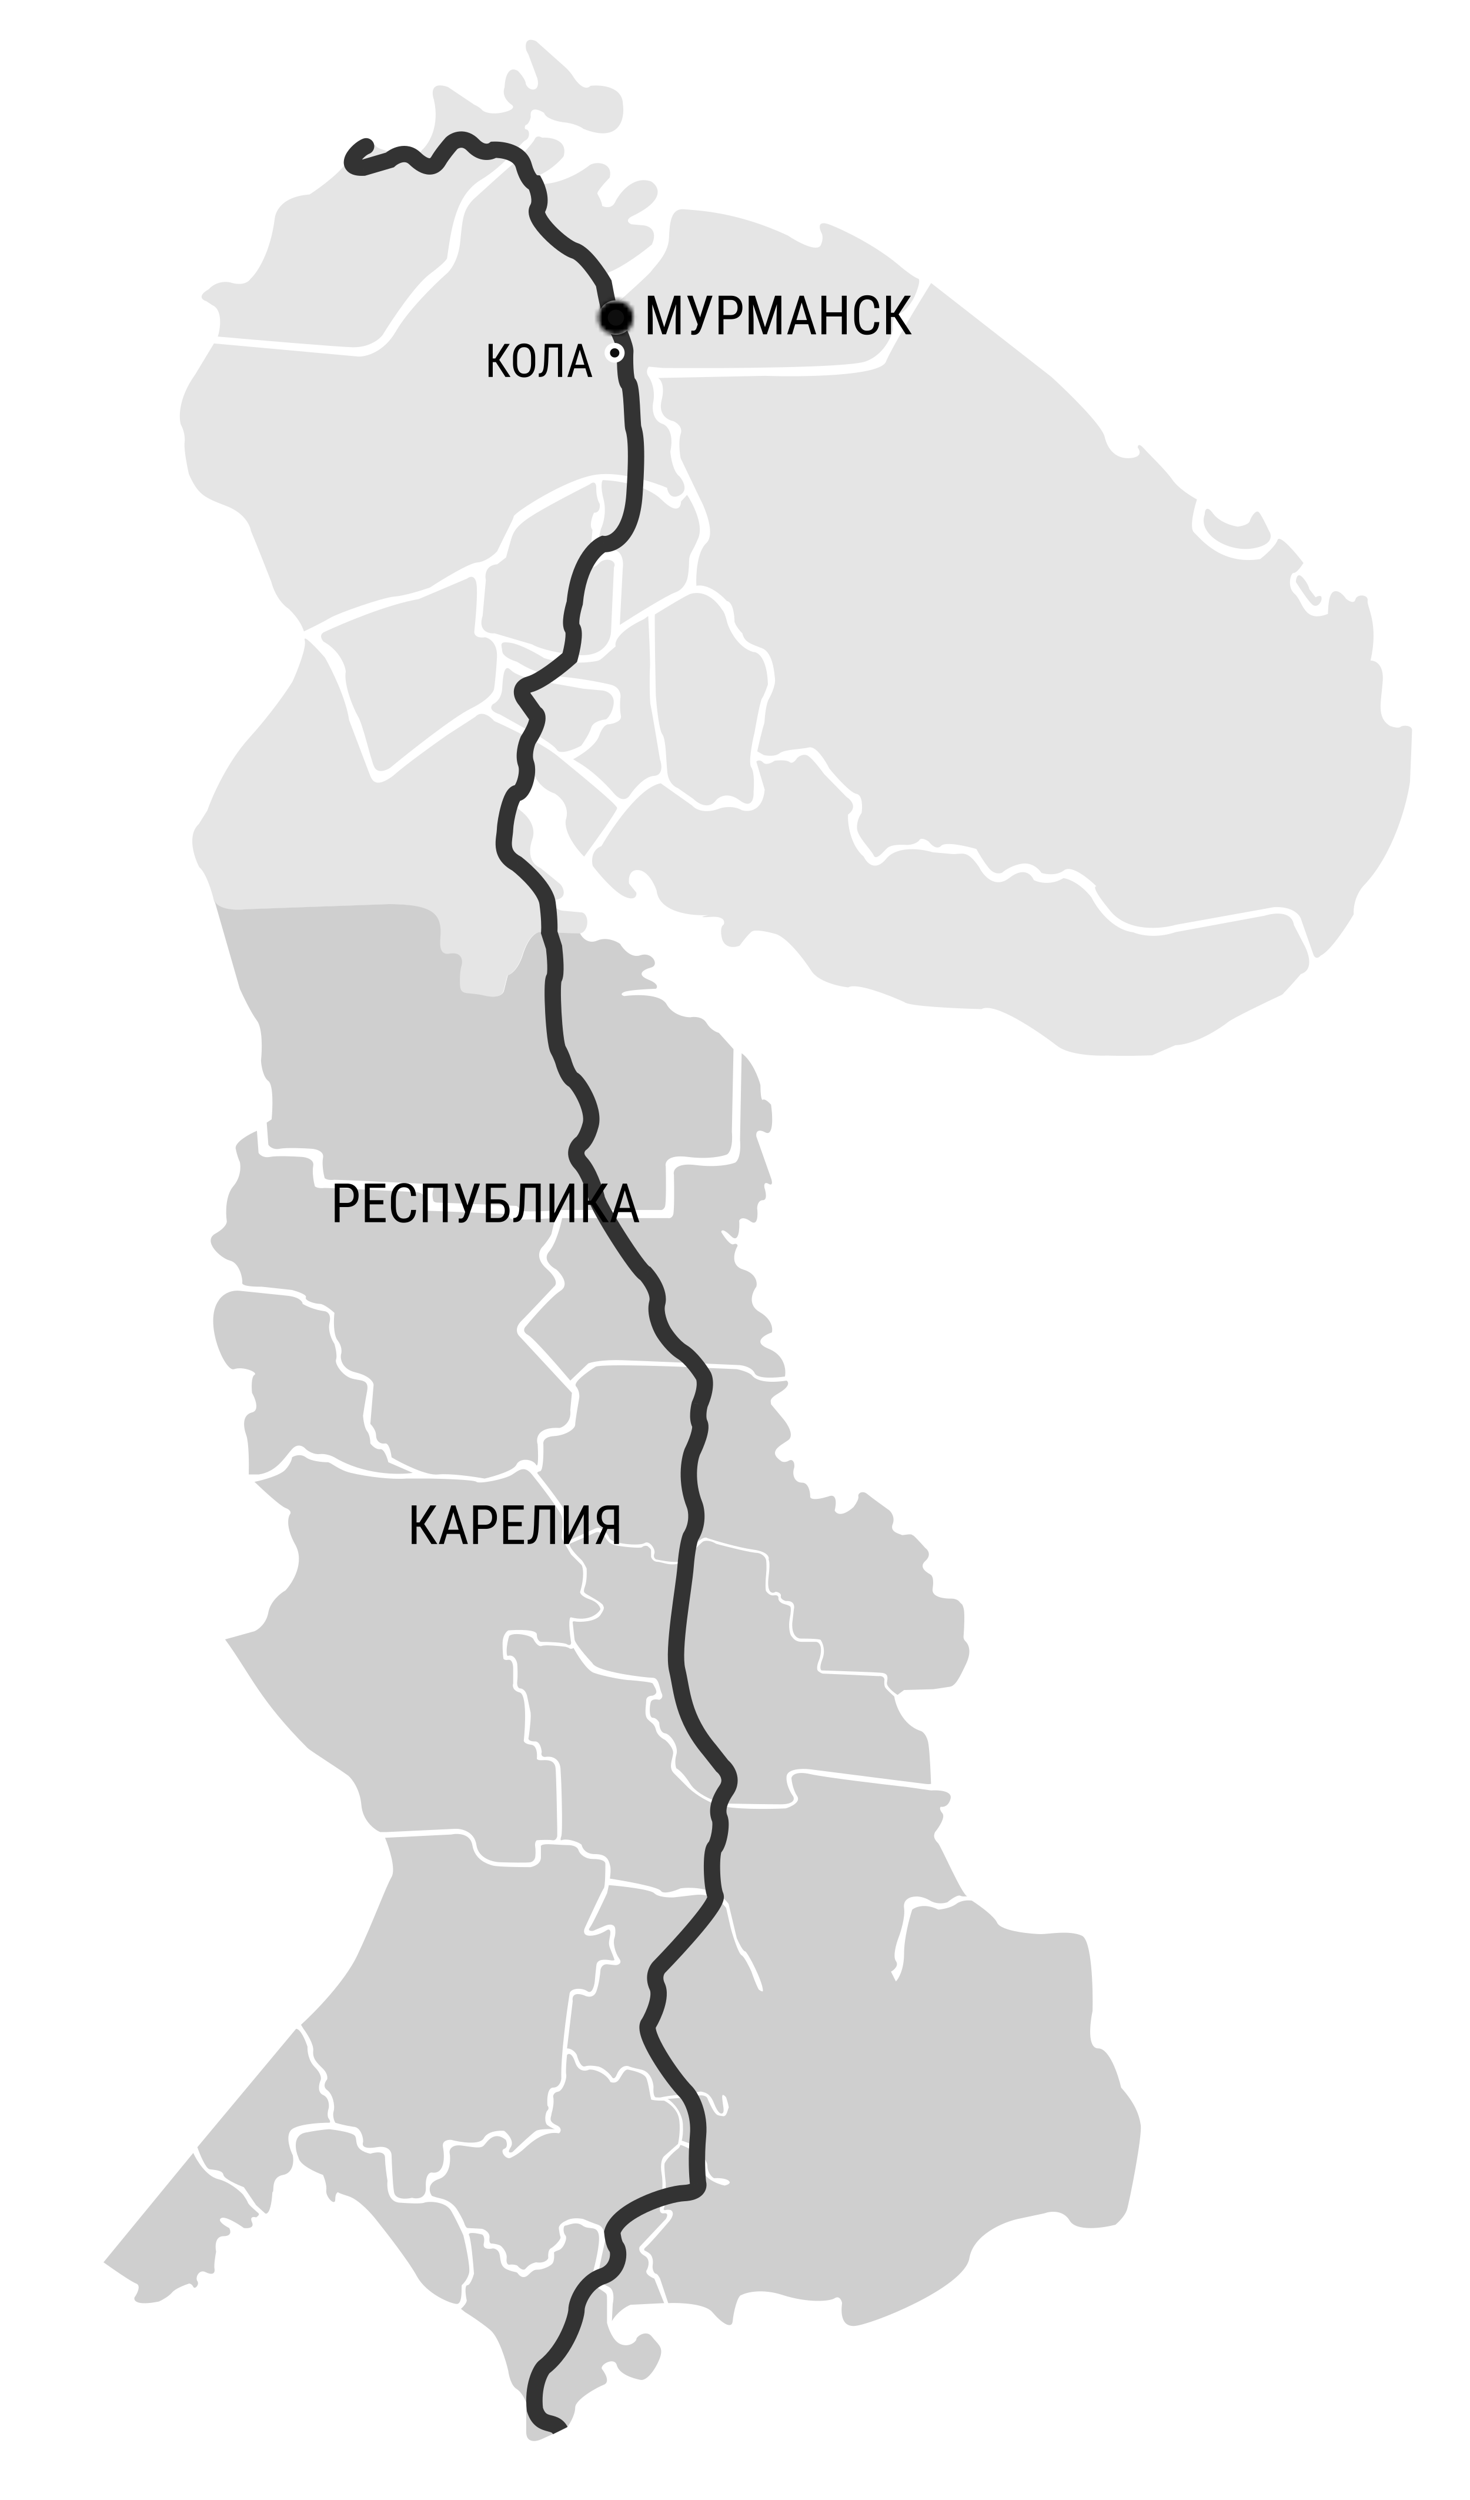 <svg width="360" height="612" viewBox="0 0 360 612" fill="none" xmlns="http://www.w3.org/2000/svg">
    <g filter="url(#filter0_i)">
        <path d="M102.51 144.669C95.076 145.905 84.023 150.547 79.425 152.714C78.103 153.322 78.733 154.524 79.213 155.049C83.178 157.292 84.506 160.86 84.675 162.363C84.112 165.462 86.467 171.317 87.686 173.401C88.905 175.485 90.597 183.218 91.578 185.592C92.364 187.49 94.559 186.624 95.559 185.953C100.329 182.013 110.959 173.596 115.323 171.445C119.686 169.294 120.933 167.293 121.012 166.562C121.171 165.457 121.532 162.38 121.707 158.907C121.881 155.434 119.846 154.192 118.807 154.006C116.525 154.324 116.088 153.193 116.155 152.588C116.482 149.629 117.047 143.151 116.688 140.903C116.328 138.655 115.019 139.113 114.41 139.623L102.51 144.669Z" fill="#E5E5E5"/>
        <path d="M124.916 130.92C124.424 132.62 124.051 133.991 123.926 134.465L121.767 136.138C118.876 136.346 118.707 138.825 118.984 140.038L118.195 148.724C116.983 152.462 119.635 153.158 121.113 153.038L130.302 155.741C131.279 156.361 134.866 157.748 141.402 158.341C147.938 158.935 149.62 154.68 149.644 152.479L150.357 136.864C151.275 135.286 148.318 134.118 146.639 135.938C145.296 137.395 144.531 136.797 144.317 136.316L145.099 127.699C144.222 126.817 144.987 124.539 145.479 123.511C146.856 123.553 146.981 122.09 146.872 121.353C146.573 120.899 145.984 119.5 146.022 117.538C146.059 115.575 144.944 116.09 144.382 116.593C140.878 118.352 133.061 122.404 129.825 124.547C125.78 127.226 125.532 128.795 124.916 130.92Z" fill="#E5E5E5"/>
        <path d="M61.017 178.664C55.664 184.574 51.963 192.944 50.782 196.39L48.684 199.73C45.733 202.453 47.542 207.91 48.815 210.299C50.537 211.812 51.905 216.336 52.374 218.41C53.195 220.838 57.934 220.887 60.201 220.608L95.237 219.359C105.859 219.458 108.269 221.615 107.717 227.691C107.401 231.175 108.546 231.609 109.694 231.505C113.047 230.868 113.242 233.142 112.92 234.359C112.751 234.805 112.432 236.329 112.512 238.856C112.612 242.015 114.07 240.694 118.48 241.752C122.008 242.598 123.169 241.289 123.309 240.529L124.248 236.772C126.078 236.163 127.35 233.5 127.757 232.245C129.254 227.231 131.303 226.152 132.139 226.24L141.934 226.541C144.475 226.079 144.29 221.528 142.405 221.357L137.831 220.942C136.05 220.78 133.989 218.668 136.281 218.24C139.146 217.704 137.875 215.027 137.125 214.371C136.525 213.845 133.684 211.555 132.339 210.475C128.648 208.859 130.008 204.345 130.375 203.409C130.742 202.473 131.343 199.343 127.323 196.313C124.107 193.889 127.406 192.167 128.412 190.909C129.492 188.572 130.296 185.542 130.585 186.745C131.403 190.142 134.419 191.823 135.825 192.239C139.231 194.431 139.058 197.471 138.546 198.716C138.087 201.914 141.354 206.044 143.045 207.709C145.749 204.043 151.15 196.531 151.131 195.809C151.108 194.907 141.138 186.838 136.651 183.142C133.061 180.186 124.763 176.167 121.063 174.528C118.735 171.935 117.013 172.729 116.443 173.451L109.637 177.851C106.493 180.035 99.401 185.118 96.184 187.983C91.772 191.216 91.049 188.832 90.493 187.466L85.495 174.275C84.714 168.915 81.215 161.83 79.563 158.957C77.713 156.839 74.137 153.03 74.63 154.737C75.123 156.443 72.839 162.189 71.635 164.848C70.326 166.991 66.369 172.753 61.017 178.664Z" fill="#E5E5E5"/>
        <path d="M66.427 140.39C67.452 144.304 69.714 146.457 70.717 147.044C72.961 149.239 74.009 151.15 74.428 152.572C75.892 151.875 79.221 150.238 80.829 149.277C82.839 148.075 93.712 144.251 96.654 144.034C99.007 143.86 103.376 142.498 105.267 141.839C108.299 139.853 114.866 135.843 116.879 135.694C118.892 135.544 120.956 133.826 121.737 132.985C123.742 128.737 125.634 125.344 125.826 124.392C126.018 123.44 138.702 115.177 146.08 114.186C151.981 113.392 160.054 116.008 163.353 117.415C163.512 118.514 164.362 120.414 166.498 119.224C168.634 118.033 167.315 115.652 166.389 114.611C164.909 113.535 164.285 110.128 164.157 108.558C165.127 104.078 163.373 102.199 162.375 101.82C159.909 101.07 159.704 98.151 159.91 96.786C160.654 93.558 159.413 90.891 158.699 89.961C158.139 88.996 158.599 88.094 158.899 87.764L162.355 88.078C177.106 88.205 207.693 88.061 212.034 86.462C216.376 84.862 218.284 80.568 218.696 78.621C218.513 77.531 218.537 75.249 220.095 74.837C221.654 74.425 223.264 71.987 223.875 70.819C224.535 69.368 225.648 66.411 224.823 66.198C223.997 65.984 221.738 64.245 220.711 63.402C214.761 58.21 206.632 54.324 203.311 53.031C200.049 51.738 200.579 53.913 201.252 55.163C201.698 56.145 201.263 57.494 200.99 58.046C200.016 59.785 195.258 57.203 193.001 55.694C180.509 49.818 170.854 49.53 167.572 49.232C164.29 48.934 164.01 52.404 163.826 56.368C163.642 60.332 160.049 63.467 159.51 64.352C159.08 65.061 152.848 70.658 149.785 73.368C148.245 71.097 148.611 66.651 148.987 64.712C152.664 63.302 157.623 59.555 159.643 57.857C161.267 54.239 158.797 53.212 157.359 53.151L154.601 52.9C153.035 52.149 154.067 51.282 154.778 50.943C163.196 46.945 161.384 43.582 159.426 42.401C155.026 40.921 151.664 45.307 150.533 47.685C149.7 49.105 148.147 48.761 147.475 48.411C147.342 47.153 146.566 46.01 146.302 45.432C146.09 44.97 148.213 42.606 149.301 41.481C150.231 37.828 146.152 37.388 144.478 38.379C139.812 41.998 135.119 42.974 133.355 43.011C131.109 43.249 131.05 41.901 131.302 41.197C134.537 39.996 137.124 37.434 138.013 36.303C139.194 32.285 134.981 31.563 132.727 31.704C132.319 31.414 131.389 31.085 130.931 32.095C130.474 33.106 127.256 36.515 125.705 38.093C125.045 38.532 118.919 44.076 115.938 46.794C113.333 49.5 113.28 51.641 112.696 57.299C112.229 61.825 110.172 64.419 109.202 65.15C106.343 67.682 99.891 74.023 96.949 79.128C94.007 84.233 89.601 85.36 87.765 85.286L52.395 82.075L47.796 89.687C43.703 95.38 43.753 100.223 44.29 101.933C45.355 103.857 45.321 105.834 45.171 106.582C45.123 108.654 45.872 112.426 46.253 114.053C48.502 119.137 50.026 119.795 55.47 121.881C59.824 123.55 61.26 126.606 61.434 127.926C62.41 130.202 65.17 137.183 66.427 140.39Z" fill="#E5E5E5"/>
        <path d="M122.992 166.465C122.849 168.972 121.43 170.096 120.739 170.345C119.426 171.61 121.305 172.565 122.409 172.885L128.909 176.521C131.059 177.65 135.562 180.24 136.372 181.559C137.182 182.879 140.69 181.432 142.343 180.544C142.986 179.668 144.375 177.558 144.786 176.128C145.198 174.697 147.38 174.183 148.42 174.104C148.934 173.735 150.027 172.45 150.283 170.258C150.538 168.066 148.682 167.205 147.723 167.049L142.974 166.618L131.609 164.617C129.972 164.295 126.375 163.325 125.085 162.017C123.474 160.383 123.171 163.332 122.992 166.465Z" fill="#E5E5E5"/>
        <path d="M123.002 157.432C123.113 158.688 125.383 159.644 126.504 159.965C127.017 160.131 130.829 163.127 137.015 163.619C141.964 164.013 147.2 165.052 149.199 165.522C151.911 166.045 152.132 168.118 151.903 169.09C151.832 169.868 151.764 171.777 152.058 173.188C152.353 174.599 150.176 175.186 149.05 175.303C148.608 175.263 147.522 175.774 146.716 178.137C145.91 180.501 142.138 182.936 140.352 183.859L142.519 185.198C144.781 186.649 147.785 189.241 150.332 192.207C152.37 194.579 153.835 193.436 154.312 192.568C155.304 191.077 157.861 188.065 160.154 187.941C162.446 187.817 162.084 185.163 161.616 183.851C160.942 179.775 159.541 171.424 159.332 170.63C159.07 169.637 159.046 162.92 159.18 161.444C159.287 160.263 158.933 152.526 158.743 148.805L157.688 149.575C151.304 152.567 150.425 155.249 150.783 156.216C146.362 159.934 147.688 159.673 144.201 160.084C141.031 160.457 135.691 159.98 133.237 159.088C131.562 158.025 127.594 155.793 125.125 155.375C122.039 154.853 122.863 155.862 123.002 157.432Z" fill="#E5E5E5"/>
        <path d="M169.201 143.352C168.249 143.597 162.911 146.842 160.361 148.433C160.324 148.845 160.388 155.369 160.426 158.58L160.607 168.219C160.805 170.948 161.396 176.666 162.174 177.706C163.148 179.006 163.083 183.984 163.434 187.097C163.715 189.587 165.223 190.663 165.941 190.889L169.716 193.516C172.597 196.215 174.618 194.977 175.268 194.02C175.999 193.072 178.201 191.725 181.155 193.932C184.109 196.138 184.649 193.442 184.55 191.817C184.687 190.307 184.769 187.005 183.998 185.883C183.227 184.761 184.19 179.763 184.768 177.404C185.216 174.791 186.216 169.436 186.629 168.92C187.042 168.404 187.756 166.461 188.061 165.554C187.865 159.029 185.574 157.541 184.452 157.612C180.648 156.47 178.451 151.979 177.994 150.034C177.741 148.957 177.351 147.806 176.933 147.376C173.748 142.518 170.391 143.044 169.201 143.352Z" fill="#E5E5E5"/>
        <path d="M162.031 120.341C158.255 116.648 150.845 115.599 147.612 115.536C147.351 115.824 147.026 117.172 147.816 120.262C148.606 123.352 147.709 126.356 147.162 127.471C146.572 129.956 145.494 134.824 145.897 134.417C146.3 134.011 148.122 133.05 148.982 132.621C152.445 132.021 152.774 135.445 152.507 137.232L151.787 150.977C155.462 148.623 163.33 143.732 165.395 143.006C167.461 142.28 168.266 140.209 168.41 139.265C168.513 138.778 168.725 137.355 168.747 135.557C168.775 133.31 169.455 133.579 171.044 129.639C172.316 126.488 169.722 121.328 168.266 119.142L166.78 120.772C166.771 122.168 165.808 124.035 162.031 120.341Z" fill="#E5E5E5"/>
        <path d="M172.967 130.956C170.69 133.075 170.401 138.799 170.54 141.396C173.441 140.857 176.71 143.652 177.982 145.118C179.509 145.367 179.883 148.613 179.879 150.205C180.277 151.404 181.328 152.598 181.804 153.045C182.309 155.237 183.894 155.623 186.647 156.703C189.4 157.784 189.654 163.137 189.801 164.224C189.949 165.31 189.182 167.559 188.305 169.072C187.604 170.282 187.287 173.433 187.217 174.857C186.585 176.849 185.774 180.403 185.448 181.931L187.055 182.838C187.894 183.041 189.835 183.243 190.895 182.425C192.22 181.403 195.981 181.468 198.138 180.971C199.864 180.574 202.159 184.244 203.091 186.128C204.674 188.083 208.22 192.063 209.744 192.339C211.268 192.616 211.222 195.577 211.009 197.023C210.613 197.506 209.831 198.91 209.869 200.658C209.917 202.843 213.391 206.065 213.971 207.433C214.551 208.801 216.464 206.344 217.269 205.621C218.074 204.898 219.816 204.71 221.882 204.829C223.535 204.923 224.698 204.185 225.073 203.803C225.44 202.867 226.809 203.557 227.448 204.019C228.032 204.822 229.458 206.153 230.487 205.056C231.516 203.959 236.665 205.121 239.111 205.839C239.593 206.737 240.88 208.928 242.172 210.513C243.464 212.098 244.897 211.902 245.452 211.607C246.092 211.019 247.972 209.759 250.368 209.422C252.764 209.086 254.492 210.789 255.056 211.683C256.149 212.047 258.79 212.43 260.606 211.044C262.421 209.658 266.639 213.092 268.521 214.982C267.886 214.866 267.689 215.924 271.981 221.076C276.273 226.228 284.483 225.418 288.052 224.37L311.994 220.071C316.493 219.842 318.27 221.898 318.597 222.955L321.7 231.82C322.247 232.922 323.045 232.381 323.376 231.972C325.819 230.81 329.818 224.735 331.512 221.843C331.354 218.312 333.12 215.632 334.024 214.733C341.275 207.14 344.56 194.715 345.296 189.451C345.463 185.671 345.8 177.847 345.811 176.796C345.825 175.482 343.54 175.447 342.966 175.949C342.507 176.35 341.076 175.962 340.417 175.717C336.986 173.571 338.278 169.812 338.637 164.688C338.925 160.588 336.759 159.66 335.64 159.708C337.738 150.554 334.685 146.573 334.93 145.038C335.175 143.502 332.305 143.311 331.927 144.765C331.624 145.928 330.264 145.11 329.622 144.556C329.129 143.784 327.851 142.353 326.684 142.801C325.225 143.36 325.298 147.209 325.201 148.273C319.207 150.706 319.083 145.087 317.087 143.418C315.092 141.748 316.05 138.166 316.854 138.239C317.496 138.298 318.699 136.653 319.22 135.824C317.312 133.32 313.369 128.688 312.867 130.193C312.364 131.698 309.817 133.932 308.606 134.86C298.922 136.438 293.868 129.68 292.406 128.336C291.236 127.26 292.407 122.51 293.138 120.268C291.728 119.517 288.558 117.513 287.164 115.503C285.42 112.992 281.495 109.312 280.057 107.694C278.908 106.399 278.624 107.067 278.626 107.564C279.217 108.286 279.731 109.81 277.056 110.121C273.711 110.509 271.359 108.496 270.522 104.924C269.852 102.067 261.533 93.944 257.457 90.239L228.033 67.285C224.942 72.254 218.398 83.066 216.954 86.562C215.51 90.058 196.641 90.314 187.387 90.004L161.182 90.532C161.829 90.903 162.903 92.516 162.023 96.008C161.142 99.5 163.532 100.841 164.837 101.075C165.697 101.418 167.275 102.528 166.699 104.22C166.122 105.913 166.45 108.894 166.686 110.173L171.333 119.87C172.826 122.683 175.243 128.837 172.967 130.956Z" fill="#E5E5E5"/>
        <path d="M318.909 139.257C317.749 138.071 317.39 139.569 317.355 140.465C318.37 142.092 320.623 145.497 321.526 146.105C322.654 146.865 323.74 145.372 323.655 144.36C323.588 143.551 322.65 143.934 322.189 144.227L320.678 142.255C320.572 141.75 320.068 140.442 318.909 139.257Z" fill="#E5E5E5"/>
        <path d="M297.054 123.67C295.476 121.505 295.04 122.968 295.02 123.97C293.279 128.796 300.723 133.279 306.872 132.245C311.791 131.418 311.528 129.045 310.781 127.962C310.183 126.662 308.845 123.924 308.276 123.373C307.564 122.686 306.376 124.516 306.07 125.561C305.825 126.398 304.008 126.816 303.131 126.921C301.762 126.739 298.632 125.834 297.054 123.67Z" fill="#E5E5E5"/>
        <path d="M155.866 216.557L154.063 214.316C153.878 213.123 154.08 210.787 156.371 210.995C158.661 211.203 160.282 214.442 160.807 216.036C161.412 221.463 169.546 222.275 173.537 222.003C172.282 222.258 170.614 222.707 173.988 222.459C177.362 222.212 177.559 223.591 177.235 224.311C176.251 224.914 176.598 227.057 176.895 228.053C177.737 230.262 180.068 229.945 181.128 229.511C181.773 228.612 183.274 226.66 184.118 226.044C184.963 225.428 188.102 226.117 189.565 226.539C192.476 227.052 196.805 232.745 198.606 235.528C200.216 238.277 205.36 239.464 207.732 239.714C209.674 238.478 217.711 241.6 221.486 243.316C222.379 244.338 234.451 244.885 240.376 245.031C243.529 243.185 254.228 250.407 259.183 254.249C262.126 256.261 268.376 256.526 271.132 256.407C275.54 256.558 280.319 256.422 282.158 256.335L287.803 253.871C292.922 253.713 299.148 249.501 300.669 248.255C301.886 247.258 310.083 243.318 314.029 241.473C316.176 239.231 317.95 237.191 318.569 236.451C321.931 235.399 320.418 231.069 319.242 229.036L316.876 224.46C316.408 220.928 311.939 221.45 309.763 222.153L287.887 226.189C283.149 227.808 278.988 226.881 277.499 226.215C272.347 225.581 268.568 220.282 267.323 217.711C264.598 214.224 261.593 213.095 260.431 212.967C257.449 214.8 254.348 214.053 253.171 213.45C252.659 212.109 250.748 210.124 247.2 212.908C243.652 215.691 240.787 212.327 239.798 210.297C236.696 205.689 235.565 207.282 232.981 207.048L228.407 206.633C225.737 205.802 219.723 204.958 217.032 208.23C214.341 211.503 212.256 209.262 211.55 207.733C208.207 204.854 207.567 199.653 207.664 197.412C210.076 195.665 208.459 193.826 207.349 193.126L201.84 187.503C200.985 186.318 199.01 183.771 197.948 183.065C196.886 182.36 195.667 183.112 195.191 183.577C194.87 184.136 194.059 185.114 193.377 184.554C192.696 183.994 190.649 184.099 189.711 184.221C189.07 184.694 187.607 185.442 186.89 184.657C186.173 183.872 185.478 184.183 185.22 184.437L187.273 191.303C186.791 196.603 183.341 196.865 181.676 196.333C179.806 195.222 177.382 195.551 176.404 195.854C172.603 197.392 170.258 196.081 169.56 195.233L161.82 189.754C156.756 190.623 150.026 200.359 147.294 205.118C144.815 206.056 144.84 208.749 145.163 209.978C146.682 211.985 150.356 216.292 152.897 217.464C155.438 218.636 155.935 217.347 155.866 216.557Z" fill="#E5E5E5"/>
        <path d="M51.979 72.692C54.37 73.657 54.037 77.69 53.571 79.586C53.513 79.83 53.427 80.101 53.318 80.393C62.609 81.214 82.21 82.885 86.282 83.005C90.355 83.126 92.925 81.059 93.701 80.01C96.07 76.141 101.709 67.73 105.304 65.038C108.9 62.347 109.6 61.286 109.5 61.093C110.548 53.816 111.632 45.745 117.78 42.012C123.928 38.278 127.477 32.924 128.691 32.342C129.906 31.76 129.699 29.768 128.931 29.698C128.317 29.643 128.53 28.947 128.714 28.606C129.396 28.529 129.842 27.289 129.98 26.679C129.612 23.904 132.003 24.82 133.244 25.625C133.624 27.017 136.456 27.728 137.824 27.91C140.59 28.161 142.351 29.105 142.886 29.546C151.854 33.13 153.065 27.032 152.549 23.536C152.494 19.184 147.238 18.704 144.617 19.008C143.185 20.512 141.117 18.01 140.262 16.571C139.847 15.869 138.965 14.953 138.576 14.584L131.282 8.072C128.599 6.914 128.571 9.106 128.893 10.347L129.431 11.4L131.611 17.239C132.426 20.671 129.522 20.476 128.779 18.574C128.76 17.548 127.464 15.998 126.819 15.351C124.379 13.918 123.646 17.209 123.566 19.382C122.818 21.418 124.362 23.03 125.227 23.582C125.805 23.935 126.235 24.809 123.329 25.486C120.423 26.164 118.673 25.456 118.161 25.017C117.523 24.295 116.592 23.814 116.207 23.663L109.703 19.3C105.555 17.843 105.676 20.746 106.255 22.379C107.774 28.913 104.97 33.303 103.378 34.682C102.702 36.697 92.569 35.085 91.996 33.648C88.917 31.265 86.302 34.701 85.38 36.717C84.392 39.534 78.586 43.818 75.807 45.608C67.763 46.193 67.311 51.171 67.276 51.548C66.199 60.007 62.887 64.868 61.366 66.241C60.196 67.962 57.585 67.559 56.426 67.142C53.688 66.589 51.758 68.022 51.135 68.808C48.256 70.43 49.524 71.431 50.518 71.729L51.979 72.692Z" fill="#E5E5E5"/>
        <path d="M132.266 226.202L142.06 226.503C142.527 227.485 144.019 229.21 146.258 228.251C148.496 227.291 150.921 228.384 151.854 229.05C152.586 230.316 154.612 232.647 156.85 231.848C159.648 230.849 161.646 234.246 159.448 234.846C157.25 235.445 155.851 236.644 158.849 237.843C161.247 238.803 161.047 239.709 160.647 240.042C158.515 240.108 153.972 240.362 152.853 240.841C151.734 241.321 152.387 241.707 152.853 241.841C155.718 241.441 161.806 241.281 163.245 243.839C164.684 246.397 167.709 247.037 169.041 247.037C169.974 246.837 172.079 246.837 173.038 248.436C173.997 250.034 175.436 250.701 176.036 250.834L179.633 254.831L179.233 275.016C179.553 278.853 178.567 280.345 178.034 280.612C176.902 281.078 173.398 281.851 168.441 281.211C163.485 280.572 162.779 282.544 163.045 283.61C163.112 286.541 163.165 292.603 162.846 293.402C162.526 294.202 161.913 294.268 161.646 294.202L137.664 294.202C134.267 294.468 127.432 294.841 127.272 294.202C127.112 293.562 126.672 293.269 126.472 293.203C120.477 292.936 108.246 292.403 107.287 292.403C106.327 292.403 106.087 292.003 106.087 291.804C105.954 291.404 105.768 290.325 106.087 289.206C106.407 288.086 104.755 287.807 103.889 287.807C97.227 287.474 83.504 286.807 81.905 286.807C80.306 287.007 79.64 286.541 79.507 286.408C79.241 285.408 78.788 283.01 79.107 281.411C79.427 279.812 77.375 279.28 76.309 279.213C74.377 279.08 70.114 278.893 68.515 279.213C66.916 279.533 65.984 278.68 65.717 278.214L65.318 272.818L66.517 272.018C66.783 269.287 66.996 263.584 65.717 262.625C64.438 261.666 63.985 258.895 63.919 257.629C64.185 255.164 64.358 249.755 62.919 247.836C61.48 245.918 59.522 241.841 58.722 240.042L52.5 218.372C53.322 220.8 58.06 220.85 60.327 220.571L95.363 219.321C105.985 219.421 108.395 221.578 107.843 227.654C107.527 231.137 108.673 231.571 109.82 231.468C113.173 230.831 113.368 233.105 113.046 234.322C112.877 234.768 112.558 236.292 112.638 238.819C112.738 241.978 114.196 240.656 118.606 241.714C122.134 242.561 123.295 241.252 123.435 240.491L124.374 236.735C126.204 236.125 127.476 233.463 127.883 232.208C129.38 227.193 131.429 226.115 132.266 226.202Z" fill="#CFCFCF"/>
        <path d="M63.319 280.212L62.919 274.816C61.054 275.616 57.403 277.614 57.723 279.213C58.043 280.812 58.523 282.011 58.722 282.411C58.989 283.476 59.042 286.168 57.124 288.406C55.205 290.644 55.258 294.935 55.525 296.8C55.658 297.266 55.285 298.559 52.727 299.998C49.529 301.796 53.926 305.993 56.324 306.593C58.722 307.192 59.488 311.157 59.322 311.989C59.122 312.988 62.919 312.988 64.118 312.988L71.513 313.787C72.779 314.12 75.23 314.947 74.91 315.586C74.511 316.385 77.109 317.185 78.308 317.185C79.267 317.185 81.106 318.65 81.905 319.383C81.706 321.049 81.586 324.739 82.705 326.178C83.824 327.617 83.704 329.043 83.504 329.576C83.304 330.708 83.744 333.173 87.102 333.973C90.459 334.772 91.432 336.304 91.498 336.97L90.699 346.563C91.165 347.03 92.098 348.242 92.098 349.361C92.098 350.76 93.097 351.56 94.296 351.36C95.255 351.2 95.762 353.558 95.895 354.757C98.493 356.289 104.409 359.274 107.287 358.954C110.164 358.634 116.08 359.487 118.678 359.953C121.01 359.42 125.833 357.995 126.472 356.556C127.272 354.757 130.469 355.157 131.269 356.556C131.908 357.675 131.802 353.691 131.669 351.56C131.202 350.094 131.629 347.243 137.065 347.562C138.064 347.296 139.982 346.044 139.663 343.166L140.062 338.969L127.272 325.179C126.672 324.646 125.913 323.141 127.672 321.382C129.43 319.623 133.734 315.053 135.666 312.988C136.265 312.588 136.745 311.149 133.867 308.591C130.989 306.033 132.135 303.795 133.068 302.995C133.667 302.263 134.906 300.637 135.066 299.998C135.266 299.198 135.865 296.2 136.265 296.2L135.266 296.2C131.868 296.467 125.033 296.84 124.874 296.2C124.714 295.561 124.274 295.268 124.074 295.201C118.079 294.935 105.848 294.402 104.888 294.402C103.929 294.402 103.689 294.002 103.689 293.802C103.556 293.402 103.369 292.323 103.689 291.204C104.009 290.085 102.357 289.805 101.491 289.805C94.829 289.472 81.106 288.806 79.507 288.806C77.908 289.006 77.242 288.539 77.109 288.406C76.842 287.407 76.389 285.009 76.709 283.41C77.029 281.811 74.977 281.278 73.911 281.211C71.979 281.078 67.716 280.892 66.117 281.211C64.518 281.531 63.586 280.678 63.319 280.212Z" fill="#CFCFCF"/>
        <path d="M164.844 295.401C164.524 296.2 163.911 296.267 163.645 296.2L137.664 296.2C137.281 298.132 136.106 302.476 134.467 304.394C132.827 306.313 134.983 308.125 136.265 308.791C137.531 309.924 139.503 312.548 137.264 313.987C135.026 315.426 130.736 320.316 128.871 322.581C128.404 322.981 127.831 323.98 129.27 324.779C130.709 325.579 136.798 332.574 139.663 335.971L144.059 331.774C144.859 331.441 147.657 330.815 152.453 330.975C157.25 331.135 173.504 331.841 181.032 332.174C182.031 332.24 184.19 332.733 184.829 334.172C185.469 335.611 190.026 335.305 192.224 334.972C192.557 333.373 192.224 329.776 188.227 328.177C184.23 326.578 187.094 324.846 189.026 324.18C189.293 323.247 189.066 320.942 186.028 319.183C182.991 317.425 184.23 314.32 185.229 312.988C185.496 311.989 185.229 309.75 182.031 308.791C178.834 307.832 179.766 304.528 180.632 302.995C180.632 302.729 180.433 302.276 179.633 302.596C178.834 302.915 177.302 300.73 176.635 299.598C176.635 299.132 177.115 298.679 179.034 300.597C180.952 302.516 181.165 298.865 181.032 296.8C181.232 296.334 182.071 295.721 183.83 297C185.589 298.279 185.629 295.401 185.429 293.802C185.429 293.136 185.709 291.804 186.828 291.804C187.947 291.804 187.561 289.805 187.228 288.806C187.094 288.206 187.108 287.167 188.227 287.807C189.346 288.446 189.093 287.14 188.826 286.408L185.229 276.215C185.096 275.416 185.349 274.097 187.427 275.216C189.506 276.335 189.226 271.152 188.826 268.421C188.36 267.888 187.308 266.902 186.828 267.222C186.348 267.542 186.228 264.957 186.228 263.624C185.762 261.804 184.19 257.695 181.632 255.83L181.232 277.015C181.552 280.852 180.566 282.344 180.033 282.61C178.9 283.077 175.396 283.849 170.44 283.21C165.484 282.57 164.778 284.542 165.044 285.608C165.111 288.539 165.164 294.601 164.844 295.401Z" fill="#CFCFCF"/>
        <path d="M70.314 315.186C67.276 314.867 61.321 314.254 58.722 313.987C55.845 313.691 54.059 315.463 53.526 316.385C49.729 321.782 55.125 333.973 57.324 333.173C59.522 332.374 63.319 333.973 62.32 334.572C61.52 335.052 61.587 337.703 61.72 338.969C62.52 340.368 63.639 343.286 61.72 343.765C59.322 344.365 59.522 347.163 60.321 349.361C60.961 351.12 60.987 356.489 60.921 358.954L63.319 358.954C67.716 358.355 69.714 354.757 71.513 352.759C72.952 351.16 74.377 352.092 74.91 352.759C75.443 353.225 76.869 354.118 78.308 353.958C79.747 353.798 81.306 354.424 81.905 354.757C89.1 359.074 97.694 359.087 101.091 358.554L95.096 355.956C94.829 354.824 94.056 352.599 93.097 352.759C92.138 352.919 91.099 351.893 90.699 351.36C90.699 350.694 90.539 349.161 89.899 348.362C89.26 347.562 88.967 345.497 88.9 344.565C89.033 343.632 89.42 341.127 89.899 338.569C90.499 335.371 88.101 336.171 85.902 335.371C83.704 334.572 81.905 331.774 82.305 330.775C82.625 329.975 82.172 327.91 81.905 326.978C81.306 326.112 80.227 323.86 80.706 321.782C81.186 319.703 80.107 319.05 79.507 318.984C76.949 318.664 74.844 317.651 74.111 317.185C74.111 316.652 73.352 315.506 70.314 315.186Z" fill="#CFCFCF"/>
        <path d="M69.914 357.755C68.635 359.194 64.318 360.353 62.32 360.753C64.318 362.685 68.635 366.668 69.914 367.148C71.193 367.628 71.246 368.281 71.113 368.547C70.514 369.28 69.914 371.825 72.312 376.141C74.711 380.458 71.713 385.401 69.914 387.333C68.715 387.999 66.197 390.011 65.717 392.729C65.238 395.447 63.252 396.926 62.32 397.326L55.125 399.324C61.454 408.051 63.519 414.113 75.31 425.905C76.025 426.62 82.372 430.568 85.303 432.7C86.236 433.499 88.181 436.057 88.501 439.894C88.82 443.732 91.698 445.89 93.097 446.489L94.696 446.489L111.483 445.69C113.016 445.623 116.2 446.33 116.68 449.687C117.159 453.045 120.877 453.884 122.675 453.884C124.74 453.951 129.071 454.044 129.87 453.884C130.669 453.724 131.002 453.018 131.069 452.685C131.136 452.219 131.229 451.046 131.069 450.087C130.909 449.127 131.269 448.621 131.469 448.488C132.401 448.421 134.467 448.328 135.266 448.488C136.065 448.648 136.398 447.888 136.465 447.489L136.465 445.49C136.398 441.427 136.225 432.82 136.065 430.901C135.865 428.503 133.467 428.902 132.468 428.902C131.669 428.902 131.469 428.636 131.469 428.503C131.602 427.437 131.509 425.265 130.07 425.105C128.631 424.945 128.271 424.372 128.271 424.106C128.671 420.375 129.031 412.794 127.272 412.315C125.513 411.835 125.473 410.649 125.673 410.116L125.673 406.319C125.673 405.586 125.433 404.161 124.474 404.321C123.515 404.48 123.275 404.121 123.275 403.921C123.208 403.521 123.075 402.242 123.075 400.324C123.075 398.405 124.008 397.392 124.474 397.126C126.806 396.926 131.469 396.846 131.469 398.125C131.469 399.404 132.135 399.857 132.468 399.924C134.267 399.924 138.064 400.044 138.863 400.523C139.663 401.003 139.863 400.457 139.863 400.124C139.063 394.848 139.529 393.795 139.863 393.928C144.179 395.047 146.458 393.062 147.057 391.93C146.991 391.397 146.378 390.171 144.459 389.532C142.541 388.892 142.061 388.066 142.061 387.733C143.18 384.056 142.794 381.804 142.461 381.138L139.863 378.54C139.263 377.54 137.984 375.382 137.664 374.742C137.264 373.943 138.264 370.745 137.464 368.947C136.665 367.148 132.068 361.152 130.27 358.954C128.471 356.756 127.272 357.755 125.473 358.954C123.674 360.153 117.279 361.352 116.68 360.753C116.2 360.273 109.019 360.02 105.488 359.953L102.49 359.953L99.492 359.953C95.962 360.22 90.099 359.554 85.902 358.554C83.009 357.866 81.172 356.09 80.306 355.956C79.041 355.956 76.189 355.716 74.91 354.757C73.631 353.798 72.112 354.357 71.513 354.757C71.513 355.157 71.193 356.316 69.914 357.755Z" fill="#CFCFCF"/>
        <path d="M138.863 368.747C138.064 366.948 133.467 360.953 131.669 358.754C131.535 358.621 131.469 358.315 132.268 358.155C133.068 357.995 133.134 353.691 133.068 351.56C132.934 350.96 133.267 349.721 135.666 349.561C138.663 349.361 140.862 347.762 140.862 346.763C140.862 345.964 141.528 342.033 141.861 340.168C141.928 339.635 141.861 338.329 141.062 337.37C140.262 336.411 143.926 333.773 145.858 332.574C147.457 331.774 168.881 332.614 170.64 332.773L180.433 333.173C181.432 333.373 183.59 333.973 184.23 334.772C185.029 335.771 187.427 336.77 192.624 335.971C193.157 336.304 193.543 337.37 190.825 338.969C188.107 340.568 188.826 340.967 188.826 341.767L191.824 345.364C192.89 346.63 194.622 349.441 193.023 350.56C191.025 351.959 187.827 353.358 191.425 355.756C191.691 355.89 192.424 356.036 193.223 355.557C194.222 354.957 194.822 356.356 194.422 357.555C194.023 358.754 194.422 360.953 196.421 360.953C198.02 360.953 198.419 363.218 198.419 364.35C198.353 364.816 199.139 365.469 202.816 364.35C205.054 363.391 204.815 366.215 204.415 367.748C204.748 368.547 206.134 369.506 209.012 366.948C209.478 366.349 210.37 364.99 210.211 364.35C210.011 363.551 211.21 362.751 212.409 363.751C213.368 364.55 216.406 366.748 217.805 367.748C218.338 368.214 219.244 369.546 218.604 371.145C217.805 373.144 220.603 373.543 220.803 373.743C221.003 373.943 223.001 373.343 223.401 373.743C223.801 374.143 223.001 372.944 226.599 376.941C227.265 377.407 228.197 378.699 226.599 380.138C224.6 381.937 227.798 383.336 227.998 383.536C228.197 383.736 228.797 384.335 228.397 386.933C228.077 389.012 231.328 389.398 232.994 389.332C233.46 389.332 234.513 389.492 234.992 390.131C235.592 390.93 235.592 390.331 235.992 391.73C236.311 392.849 236.125 396.593 235.992 398.325C235.925 398.592 235.912 399.244 236.391 399.724C236.991 400.324 238.19 401.922 236.591 405.32C234.992 408.717 233.993 410.716 232.594 410.916C231.475 411.076 229.463 411.382 228.597 411.515L221.402 411.715L219.804 412.914C218.871 412.315 217.046 410.876 217.205 409.916L217.217 409.846C217.413 408.678 217.574 407.714 216.006 407.518C214.727 407.358 205.614 407.052 201.217 406.919C200.951 406.852 200.618 406.199 201.417 404.121C202.217 402.042 201.484 400.19 201.017 399.524C201.151 399.391 200.378 399.124 196.221 399.124C195.422 399.191 193.863 398.525 194.023 395.327L194.422 391.93C194.622 391.197 194.502 389.771 192.424 389.931C191.957 389.798 191.065 389.372 191.225 388.732C191.425 387.933 190.026 387.533 189.826 387.733C189.626 387.933 187.627 388.732 188.227 383.936C188.707 380.098 188.227 379.939 188.227 379.739C188.427 379.139 187.947 377.82 184.43 377.341C180.912 376.861 175.503 375.275 173.238 374.543C172.772 374.076 170.92 374.463 167.242 379.739C166.643 379.739 167.442 381.138 160.647 379.739C160.381 379.606 159.928 379.139 160.248 378.34C160.647 377.341 159.048 374.942 157.849 375.742C156.65 376.541 149.855 375.942 149.256 374.543C148.656 373.144 147.257 371.545 145.858 372.144C144.739 372.624 141.078 374.343 139.388 375.142C139.246 374.889 139.132 374.681 139.063 374.543C138.663 373.743 139.663 370.546 138.863 368.747Z" fill="#CFCFCF"/>
        <path d="M110.484 447.089L94.296 447.888C95.295 450.287 97.014 455.563 95.895 457.481C94.496 459.88 91.298 468.673 87.501 476.667C84.463 483.062 77.042 490.657 73.711 493.655L74.311 494.654C75.177 495.786 76.869 498.451 76.709 500.05C76.509 502.048 77.708 503.048 79.107 504.447C80.227 505.566 80.24 506.645 80.107 507.045C79.64 507.578 78.987 508.843 80.107 509.643C81.506 510.642 82.105 513.44 81.706 514.839C81.386 515.958 81.839 517.171 82.105 517.637C82.705 517.837 84.424 518.316 86.502 518.636C88.501 518.636 89.1 521.834 88.9 522.433C88.7 523.033 88.7 524.232 92.298 523.633C95.175 523.153 95.895 524.765 95.895 525.631C95.962 527.829 96.175 532.706 96.495 534.624C96.814 536.543 99.559 536.356 100.891 536.023C102.09 536.356 104.449 536.303 104.289 533.425C104.129 530.547 105.155 529.828 105.688 529.828C109.085 530.428 108.885 525.631 108.486 523.633C108.166 522.034 109.685 521.767 110.484 521.834C112.749 522.433 117.519 523.193 118.478 521.434C119.438 519.675 122.209 519.502 123.475 519.635C124.407 520.368 126.033 522.194 125.073 523.633C124.114 525.071 124.94 525.031 125.473 524.832C127.072 523.299 130.469 520.115 131.269 519.636C132.068 519.156 134.666 519.169 135.865 519.236C135.532 519.103 134.706 518.716 134.067 518.237C133.267 517.637 133.467 515.239 134.067 514.639C134.546 514.16 134.267 513.64 134.067 513.44C133.934 511.974 134.027 509.043 135.466 509.043C136.905 509.043 137.398 507.578 137.464 506.845C137.304 501.409 138.73 490.857 139.463 486.26C139.463 484.661 142.461 484.461 143.86 485.461C144.979 486.26 145.525 484.195 145.658 483.062C145.725 482.263 145.898 480.344 146.058 479.065C146.258 477.467 148.256 477.666 149.455 477.866C150.415 478.026 150.521 477.8 150.455 477.666C150.321 477.267 149.935 476.188 149.455 475.068C148.856 473.669 149.256 473.07 149.455 471.471C149.615 470.192 148.989 470.272 148.656 470.472C147.99 470.938 146.218 471.871 144.459 471.871C142.7 471.871 142.927 470.538 143.26 469.872C144.659 466.808 147.537 460.599 147.857 460.279C148.256 459.88 148.256 455.083 148.256 454.284C148.256 453.484 147.057 453.085 145.259 453.085C143.46 453.085 142.061 452.085 141.661 450.886C141.341 449.927 139.929 449.687 139.263 449.687C138.863 449.687 137.464 449.647 135.066 449.487C132.668 449.327 132.335 449.82 132.468 450.087L132.468 452.685C132.468 454.284 130.736 454.95 129.87 455.083C127.272 455.083 121.796 455.003 120.677 454.683C119.278 454.284 116.28 453.284 115.68 449.687C115.201 446.809 112.016 446.756 110.484 447.089Z" fill="#CFCFCF"/>
        <path d="M48.33 523.633L72.512 494.654C73.631 494.654 74.844 497.585 75.31 499.051C75.244 500.05 75.51 502.448 77.109 504.047C78.708 505.646 78.708 506.845 78.508 507.245C78.108 508.177 77.668 510.202 79.107 510.842C80.546 511.482 80.64 513.24 80.506 514.04C80.306 514.639 80.027 515.998 80.506 516.638C80.986 517.277 80.839 517.57 80.706 517.637C77.975 517.637 72.233 518.037 71.113 519.635C69.994 521.234 71.047 524.299 71.713 525.631C71.979 527.03 71.873 529.948 69.315 530.427C66.117 531.027 67.316 534.624 66.716 534.624C66.397 539.581 65.384 540.154 64.918 539.821L62.719 537.822L59.722 533.425C58.123 532.826 54.885 531.387 54.725 530.427C54.526 529.228 52.527 529.228 51.328 529.029C50.369 528.869 48.93 525.365 48.33 523.633Z" fill="#CFCFCF"/>
        <path d="M25.347 551.812L47.331 525.032C48.13 526.83 50.449 530.627 53.326 531.427C56.044 532.066 58.589 534.225 59.522 535.224C59.855 535.69 60.561 536.743 60.721 537.222C60.921 537.822 62.919 539.421 63.319 539.821C63.639 540.14 63.053 540.62 62.719 540.82C62.12 540.62 61.081 540.58 61.72 542.019C62.36 543.458 60.654 543.551 59.722 543.418C58.256 542.352 55.085 540.38 54.126 541.02C53.166 541.659 55.059 542.885 56.124 543.418C56.524 544.084 56.804 545.416 54.725 545.416C52.647 545.417 52.66 547.948 52.927 549.214C52.727 550.213 52.367 552.451 52.527 553.411C52.727 554.61 51.927 555.009 50.329 554.21C48.73 553.411 47.73 555.609 48.33 556.408C48.93 557.208 47.73 558.607 47.331 557.807C47.011 557.168 46.531 557.008 46.332 557.008C45.266 557.341 42.934 558.247 42.135 559.206C41.335 560.166 39.67 561.072 38.937 561.405C33.501 562.524 32.675 561.205 32.941 560.405C33.608 559.473 34.62 557.488 33.341 557.008C32.062 556.528 27.479 553.344 25.347 551.812Z" fill="#CFCFCF"/>
        <path d="M73.112 526.231C72.312 524.432 71.553 520.675 74.91 520.035C79.107 519.236 80.706 519.236 80.706 519.236C82.505 519.436 86.262 520.035 86.902 520.835C87.701 521.834 86.302 524.232 90.699 525.231C91.898 524.832 94.296 524.472 94.296 526.231C94.296 527.989 94.696 530.694 94.896 531.826C94.696 533.625 95.056 537.223 98.093 537.223C99.692 537.356 103.09 537.542 103.889 537.223C104.888 536.823 109.085 536.823 110.484 539.221C111.603 541.14 112.949 544.017 113.482 545.217C114.082 547.681 115.201 552.971 114.881 554.41C114.561 555.849 113.549 557.008 113.082 557.408C112.949 557.874 113.357 562.004 111.883 562.004C110.484 562.004 104.489 559.606 102.09 555.209C100.172 551.692 94.763 544.684 92.298 541.619C91.032 539.954 87.861 536.423 85.303 535.624C83.032 534.914 82.693 534.677 82.832 534.633C82.552 534.693 82.105 535.105 82.105 536.423C82.105 538.222 79.707 535.824 79.907 534.225C80.067 532.946 79.441 531.16 79.107 530.428C77.242 529.761 73.432 527.989 73.112 526.231Z" fill="#CFCFCF"/>
        <path d="M114.281 561.005C114.441 561.644 113.415 562.737 112.882 563.203L113.882 564.003C115.081 564.736 117.999 566.641 120.077 568.399C122.156 570.158 123.874 575.794 124.474 578.392C124.607 579.525 125.193 581.989 126.472 582.789C127.751 583.588 128.604 585.387 128.871 586.186L128.871 593.381C128.871 596.099 131.269 595.713 132.468 595.18C134.4 594.314 138.344 592.542 138.663 592.382C139.063 592.182 140.862 589.384 140.862 587.385C140.862 585.387 146.258 582.389 147.857 581.79C149.455 581.19 148.256 578.992 147.457 577.992C146.658 576.993 150.455 574.795 151.054 576.993C151.654 579.192 154.851 580.191 156.85 580.59C158.849 580.99 161.447 576.394 161.846 574.395C162.246 572.397 161.047 571.797 159.648 569.998C158.249 568.2 155.851 569.998 155.851 570.598C155.851 571.197 154.052 572.796 151.854 571.797C150.095 570.998 148.989 568 148.656 566.601L148.656 561.005C148.656 559.206 148.656 559.606 146.658 558.207C145.059 557.088 144.925 555.476 145.059 554.81C145.725 552.478 146.977 547.295 146.658 545.217C146.258 542.619 144.259 544.017 142.66 542.818C141.062 541.619 139.063 542.818 138.464 542.818C137.864 542.818 137.864 544.617 138.464 545.217C139.063 545.816 138.064 548.414 136.865 548.814C135.905 549.134 135.666 549.347 135.666 549.414C135.732 549.88 135.786 551.012 135.466 551.812C135.066 552.811 132.668 553.61 131.868 553.61C131.069 553.61 130.669 553.61 129.47 554.81C128.271 556.009 127.272 555.209 126.872 554.61C126.472 554.01 126.273 554.41 124.274 553.61C122.276 552.811 122.675 550.812 122.276 549.613C121.956 548.654 121.076 548.414 120.677 548.414C119.811 548.614 118.159 548.654 118.478 547.215C118.798 545.776 118.345 545.15 118.079 545.017C116.813 544.684 114.401 544.257 114.881 545.217C115.361 546.176 115.88 551.878 116.08 554.61C115.814 555.542 115.121 557.408 114.481 557.408C113.682 557.408 114.082 560.206 114.281 561.005Z" fill="#CFCFCF"/>
        <path d="M107.486 531.427C104.609 532.386 105.088 534.491 105.688 535.424C105.621 535.49 106.008 535.744 108.086 536.223C110.164 536.703 111.483 538.155 111.883 538.821C112.35 539.554 113.362 541.26 113.682 542.219C114.002 543.178 114.348 543.418 114.481 543.418L118.079 543.618C118.745 543.818 120.037 544.537 119.877 545.816C119.717 547.095 120.21 547.282 120.477 547.215C121.916 547.375 122.542 547.681 122.675 547.815C123.208 548.281 124.234 549.533 124.074 550.812C123.914 552.092 124.407 552.411 124.674 552.411C125.633 552.251 126.406 552.478 126.672 552.611C127.791 553.89 128.471 553.677 128.671 553.411C129.31 552.771 129.67 552.211 131.269 551.812C133.187 552.132 134.067 551.279 134.267 550.812C134.2 550.146 134.227 548.734 134.866 548.414C135.666 548.015 137.464 546.216 137.264 545.616C137.065 545.017 137.065 544.817 136.865 543.618C136.705 542.659 137.997 541.886 138.663 541.619C139.943 540.82 141.994 541.02 142.86 541.22C143.46 541.486 145.019 542.139 146.458 542.619C147.897 543.098 148.256 545.217 148.256 546.216C147.857 548.015 146.977 552.052 146.658 553.81C146.258 556.009 147.257 557.008 149.056 557.807C150.495 558.447 150.321 560.872 150.055 562.004L149.855 566.201C151.294 563.803 153.519 562.537 154.452 562.204L162.646 561.804L160.248 555.809C158.009 554.85 158.116 553.944 158.449 553.61C158.849 552.811 159.288 551.012 157.849 550.213C156.41 549.414 156.45 548.414 156.65 548.015L163.045 541.22C163.379 540.687 163.765 539.661 162.646 539.821C161.527 539.98 161.513 538.955 161.646 538.422C161.98 536.823 162.526 532.946 162.046 530.228C161.567 527.51 162.246 526.164 162.646 525.831L166.043 522.833C166.31 521.634 166.723 518.676 166.243 516.438C165.763 514.2 163.645 512.707 162.646 512.241C158.249 512.241 159.648 511.641 159.448 511.641C159.248 511.641 158.849 507.844 158.249 506.645C157.649 505.446 154.851 504.846 153.852 504.647C152.853 504.447 152.253 506.245 151.454 507.245C150.814 508.044 149.855 507.844 149.455 507.644C149.322 507.245 148.696 506.245 147.257 505.446C145.818 504.647 144.659 504.58 144.259 504.647C143.46 505.046 141.661 505.246 140.862 502.848C140.062 500.45 139.196 500.65 138.863 501.049C138.73 502.315 138.504 505.046 138.663 505.846C138.863 506.845 137.864 509.843 136.665 510.043C135.706 510.202 135.466 510.909 135.466 511.242C135.786 512.521 135.333 514.573 135.066 515.439C135.066 516.238 134.067 517.237 136.265 518.237C137.912 518.985 137.198 520.102 136.865 520.235C132.668 519.436 128.871 523.633 127.871 524.432C126.872 525.231 126.273 525.631 125.073 526.231C123.874 526.83 122.276 524.432 123.475 524.032C124.434 523.713 124.141 522.433 123.874 521.834C120.877 519.436 119.278 522.433 118.478 523.233C117.679 524.032 116.08 523.633 113.082 523.233C110.684 522.913 110.085 524.165 110.085 524.832C110.418 526.63 110.364 530.468 107.486 531.427Z" fill="#CFCFCF"/>
        <path d="M163.645 561.804L161.646 555.809C161.447 555.409 160.967 554.61 160.647 554.61C160.248 554.61 159.648 553.61 159.848 552.411C160.048 551.212 159.648 550.213 159.248 549.813C158.928 549.493 158.316 549.147 158.049 549.014C157.783 548.947 157.45 548.654 158.249 548.015C159.048 547.375 162.313 543.618 163.845 541.819C164.444 541.153 165.364 539.661 164.245 539.021C163.978 538.955 163.365 538.861 163.045 539.021C162.779 539.088 162.326 539.061 162.646 538.422C162.966 537.782 163.045 534.158 163.045 532.426C162.846 530.827 162.526 527.59 162.846 527.43C163.112 526.897 164.165 525.431 166.243 523.832C166.357 523.681 166.5 523.424 166.643 523.064C168.375 523.587 171.839 525.351 171.839 528.229C171.839 531.107 175.57 532.626 177.435 533.026C178.101 532.892 179.233 532.466 178.434 531.827C177.635 531.187 175.703 531.16 174.837 531.227C174.304 530.894 173.238 529.828 173.238 528.229C173.238 526.63 170.573 523.966 169.241 522.833L166.962 522.034C167.177 521.135 167.321 519.933 167.242 518.436C167.309 517.237 166.723 514.279 163.845 512.041C163.784 511.98 163.655 511.9 163.445 511.818C165.111 511.704 168.881 511.389 170.64 511.042C172.399 510.695 173.105 511.297 173.238 511.641C173.504 512.308 174.197 513.88 174.837 514.839C175.636 516.038 176.036 515.838 177.035 516.038C178.034 516.238 178.234 514.239 178.434 514.04C178.594 513.88 178.101 512.264 177.835 511.476C177.701 511.265 177.355 510.842 177.035 510.842C176.635 510.842 177.035 512.841 177.035 513.04C177.035 513.24 177.435 514.839 177.035 515.239C176.635 515.638 175.836 515.439 174.837 512.841C173.837 510.242 172.439 510.242 171.839 510.043C171.239 509.843 168.841 510.842 166.643 510.842C164.884 510.842 162.579 511.265 161.646 511.476C161.348 511.454 161.016 511.442 160.647 511.442C160.381 511.442 159.888 510.922 160.048 508.843C159.981 507.644 159.288 505.126 157.05 504.647C154.812 504.167 154.119 503.914 154.052 503.847C153.453 503.581 152.014 503.607 151.054 505.846C150.854 506.379 150.335 507.245 149.855 506.445C149.256 505.446 147.257 503.847 146.258 503.847C145.658 503.714 144.219 503.527 143.26 503.847C142.301 504.167 141.528 502.115 141.262 501.049C140.995 500.516 140.142 499.45 138.863 499.45L140.262 487.859C140.062 486.993 140.342 485.501 143.06 486.46C143.793 486.86 145.418 487.219 146.058 485.461C146.698 483.702 146.991 481.264 147.057 480.265C147.124 479.732 147.577 478.706 148.856 478.866C150.135 479.025 150.721 479.065 150.854 479.065C151.454 478.999 152.453 478.586 151.654 477.467C150.655 476.068 150.055 473.669 150.455 472.47C150.775 471.511 150.721 470.472 150.655 470.072C150.588 469.539 149.975 468.673 148.057 469.473C146.138 470.272 145.392 470.605 145.259 470.672C144.726 470.738 143.82 470.672 144.459 469.872C145.099 469.073 147.524 463.943 148.656 461.478C148.784 460.968 148.944 460.257 149.093 459.48C152.411 459.746 159.288 460.519 160.248 461.478C161.207 462.438 163.845 462.544 165.044 462.478L170.24 461.878C174.237 461.398 176.968 463.81 177.835 465.076C178.034 465.942 178.514 468.034 178.834 469.473C179.233 471.271 180.832 476.267 181.632 476.667C182.271 476.987 183.497 479.465 184.03 480.664C184.363 481.664 185.189 483.942 185.829 485.061C186.468 485.541 186.761 485.527 186.828 485.461C187.028 483.462 183.031 475.668 182.431 475.668C181.952 475.668 180.899 473.536 180.433 472.47L178.434 464.076C175.556 460.079 169.374 459.88 166.643 460.279C165.31 460.879 162.486 461.838 161.846 460.879C161.207 459.92 153.256 458.481 149.36 457.881C149.527 456.696 149.605 455.557 149.455 454.883C149.056 453.085 148.456 451.885 145.658 451.885C143.42 451.885 142.594 450.42 142.461 449.687C142.461 449.287 139.223 447.848 137.464 448.488C137.331 448.555 137.145 448.448 137.464 447.489C137.784 446.529 137.598 438.562 137.464 434.698L137.264 430.901C137.198 429.768 136.345 427.623 133.467 428.103C133.068 428.103 132.348 427.863 132.668 426.904C132.601 425.971 132.148 424.146 130.869 424.306C130.27 424.306 129.15 424.106 129.47 423.307C129.737 421.508 130.19 417.711 129.87 416.911L129.071 413.114C128.937 412.515 128.391 411.315 127.272 411.315C127.005 411.249 126.512 410.796 126.672 409.517C126.832 408.238 126.739 406.186 126.672 405.32C126.539 404.52 125.913 403.002 124.474 403.321C124.341 403.455 124.074 403.401 124.074 402.122C124.074 400.843 124.474 399.191 124.674 398.525C124.874 398.258 125.793 397.805 127.871 398.125C129.95 398.445 130.603 399.058 130.669 399.324C131.002 399.99 131.868 401.243 132.668 400.923C133.467 400.603 136.865 400.923 138.464 401.123C138.73 401.19 139.303 401.363 139.463 401.523C139.597 401.657 140.091 401.701 140.462 401.413C141.395 403.182 143.7 406.879 145.458 407.518C147.657 408.318 152.853 409.317 154.452 409.317C156.184 409.45 159.688 409.797 159.848 410.116C160.048 410.516 161.047 411.915 160.647 412.515C160.327 412.994 159.848 413.114 159.648 413.114C159.182 413.114 158.249 413.354 158.249 414.313C158.249 415.512 157.649 417.911 158.649 418.91C159.648 419.909 160.247 419.909 160.647 421.508C160.967 422.787 162.246 423.64 162.846 423.906C163.578 424.506 165.004 426.025 164.844 427.304C164.644 428.902 163.645 430.701 165.044 432.1L168.441 435.498C169.441 436.497 172.319 438.775 175.836 439.894C179.353 441.014 188.36 440.894 192.424 440.694C193.756 440.294 196.181 439.135 195.222 437.696C194.262 436.257 193.889 434.165 193.823 433.299C193.889 432.633 194.902 431.501 198.419 432.3C201.937 433.099 215.873 434.765 222.402 435.498L227.998 436.297C229.796 436.164 233.274 436.377 232.794 438.296C232.314 440.214 230.995 440.427 230.396 440.294C230.196 440.427 229.996 440.934 230.795 441.893C231.595 442.852 229.929 445.357 228.997 446.489L228.981 446.529C228.718 447.185 228.425 447.916 229.796 449.287C230.77 450.651 235.539 461.693 236.892 462.256C236.926 462.261 236.959 462.269 236.991 462.278C236.96 462.278 236.927 462.27 236.892 462.256C236.43 462.177 235.788 462.376 235.192 462.078C234.553 461.758 232.794 463.011 231.995 463.677C231.262 463.943 229.396 464.236 227.798 463.277C226.199 462.318 224.733 462.211 224.2 462.278C223.134 462.278 221.083 462.837 221.402 465.076C221.722 467.314 220.603 470.938 220.003 472.47C219.47 473.869 218.604 476.947 219.404 478.066C220.203 479.185 218.938 480.265 218.205 480.664L219.404 483.062C220.07 482.396 221.402 480.105 221.402 476.267C221.402 472.43 222.735 467.474 223.401 465.475C224.2 464.809 226.599 463.877 229.796 465.475C230.729 465.409 232.914 465.036 234.193 464.076C235.472 463.117 237.276 463.144 238.019 463.277C240.092 464.625 243.465 467.088 244.186 468.673C245.185 470.871 253.179 471.471 254.978 471.471C256.776 471.471 261.972 470.472 264.97 471.871C267.368 472.99 267.702 484.595 267.568 490.257C266.902 493.322 266.249 499.45 268.967 499.45C271.685 499.45 273.83 505.846 274.563 509.043C277.761 512.641 278.96 515.439 279.36 518.237C279.759 521.034 276.562 537.223 275.962 539.021C275.482 540.46 273.897 542.019 273.164 542.619C270.1 543.418 263.571 544.337 261.972 541.619C260.374 538.901 257.176 539.288 255.777 539.821L249.182 541.22C245.651 542.019 238.35 545.057 237.391 550.812C236.191 558.007 213.208 567.2 209.211 567.4C205.214 567.6 206.214 562.204 206.214 561.804C206.214 561.405 205.614 559.806 204.415 560.605C203.216 561.405 197.82 561.804 191.624 559.806C186.668 558.207 182.897 559.14 181.632 559.806C180.632 559.806 179.633 564.003 179.433 566.201C179.234 568.4 176.635 566.601 174.437 564.003C172.678 561.924 166.51 561.671 163.645 561.804Z" fill="#CFCFCF"/>
        <path d="M140.862 394.928C140.222 394.768 140.196 395.127 140.262 395.327L140.706 399.324C140.822 400.364 143.656 403.621 145.059 405.12C146.058 407.318 158.249 408.717 159.848 408.717C161.447 408.717 161.447 411.315 162.046 412.515C162.526 413.474 161.846 413.98 161.447 414.113C160.914 413.98 159.768 413.874 159.448 414.513C159.048 415.312 158.849 418.51 159.848 418.51C160.647 418.51 161.247 419.31 161.447 419.709C161.447 420.509 161.726 422.147 162.846 422.307C164.245 422.507 166.243 425.505 165.644 427.503C165.164 429.102 165.444 430.435 165.644 430.901C166.11 431.101 167.442 432.14 169.041 434.698C170.64 437.256 175.037 438.962 177.035 439.495C180.366 439.561 187.867 439.694 191.225 439.695C194.582 439.695 194.622 438.362 194.222 437.696C193.623 436.897 192.464 434.818 192.624 432.9C192.783 430.981 196.421 430.901 198.219 431.101C207.08 432.233 225.16 434.538 226.599 434.698C228.037 434.858 228.131 434.632 227.997 434.498C227.931 432.367 227.718 427.503 227.398 425.105C227.078 422.707 225.932 421.841 225.399 421.708C221.083 420.269 219.337 415.512 219.004 413.314C218.405 412.781 217.126 411.595 216.806 411.116C216.486 410.636 216.539 409.583 216.606 409.117C216.446 408.318 215.607 408.251 215.207 408.318C211.01 408.118 202.496 407.718 202.017 407.718C201.417 407.718 201.217 407.718 200.418 407.119C199.778 406.639 200.285 405.053 200.618 404.321C200.818 403.788 201.177 402.442 201.017 401.323C200.858 400.204 200.151 399.924 199.818 399.924L196.421 399.924C194.622 399.924 194.222 398.925 193.823 398.525C193.423 398.125 193.023 396.127 193.423 394.128C193.743 392.529 193.689 391.73 193.623 391.53C193.69 391.397 193.503 391.05 192.224 390.731C190.945 390.411 190.625 389.665 190.625 389.332C190.692 388.999 190.585 388.372 189.626 388.532C188.427 388.732 187.827 387.733 187.627 387.533C187.427 387.333 187.427 385.135 187.627 383.336C187.787 381.897 187.694 380.472 187.627 379.939C187.308 378.66 186.028 378.207 185.429 378.14C184.006 378.14 178.174 376.674 175.436 375.942C173.837 374.942 172.638 375.142 172.239 375.342C171.502 375.71 167.442 380.138 167.442 380.338C164.444 381.737 162.246 380.338 161.047 380.338C160.088 380.338 159.581 379.539 159.448 379.139L159.448 377.54C159.448 377.141 158.849 376.741 158.649 376.541C158.449 376.341 157.649 376.341 157.25 376.741C156.85 377.141 151.254 376.541 150.255 376.141C149.256 375.742 149.256 375.742 148.056 374.143C147.097 372.864 146.191 372.944 145.858 373.144L139.463 375.942C139.463 377.141 142.061 379.539 142.461 379.939C142.78 380.258 143.393 381.404 143.66 381.937C143.726 382.87 143.74 385.055 143.26 386.334C142.66 387.933 143.26 387.933 143.46 388.133C143.66 388.332 147.457 390.331 147.657 390.93C147.857 391.53 148.256 391.53 147.057 393.329C145.858 395.127 141.661 395.127 140.862 394.928Z" fill="#CFCFCF"/>
        <path d="M90.323 35.695C91.366 35.329 91.914 34.188 91.548 33.145C91.182 32.103 90.04 31.555 88.998 31.921L90.323 35.695ZM89.069 39.039L89.166 41.037L89.403 41.025L89.631 40.958L89.069 39.039ZM95.47 37.163L96.032 39.082L96.466 38.955L96.803 38.653L95.47 37.163ZM101.595 36.784L100.211 38.228L101.595 36.784ZM107.391 37.31L105.66 36.308L107.391 37.31ZM110.592 33.067L109.25 31.585L109.171 31.656L109.101 31.735L110.592 33.067ZM120.903 34.661L120.818 32.663L120.217 32.688L119.73 33.041L120.903 34.661ZM131.003 42.846L132.77 41.909L132.262 40.952L131.184 40.854L131.003 42.846ZM131.632 49.099L129.91 48.083L131.632 49.099ZM140.733 59.374L141.339 57.468L140.733 59.374ZM147.858 67.359L149.827 67.01L149.765 66.66L149.587 66.353L147.858 67.359ZM150.382 77.175L151.837 75.804L150.382 77.175ZM155.38 119.06L157.375 119.197L155.38 119.06ZM147.767 131.175L147.989 129.187L147.465 129.129L146.98 129.337L147.767 131.175ZM140.755 145.595L142.665 146.189L142.728 145.987L142.747 145.776L140.755 145.595ZM139.543 158.949L140.878 160.438L141.314 160.047L141.47 159.482L139.543 158.949ZM128.7 169.421L130.331 168.264L130.27 168.178L130.2 168.098L128.7 169.421ZM131.009 172.676L129.378 173.834L129.815 174.449L130.549 174.623L131.009 172.676ZM129.325 179.204L127.637 178.132L127.547 178.273L127.482 178.427L129.325 179.204ZM128.811 184.868L126.936 185.563L128.811 184.868ZM126.579 209.447L127.814 207.874L127.676 207.766L127.521 207.683L126.579 209.447ZM134.501 226.237L132.51 226.057L132.473 226.463L132.598 226.852L134.501 226.237ZM135.682 229.897L137.668 229.659L137.645 229.467L137.586 229.282L135.682 229.897ZM135.682 237.439L137.27 238.656L135.682 237.439ZM136.701 254.971L134.953 255.942L136.701 254.971ZM138.128 258.436L136.188 258.921L136.202 258.978L136.219 259.033L138.128 258.436ZM140.371 262.31L141.265 260.521L140.371 262.31ZM144.652 273.318L142.718 272.809L144.652 273.318ZM142.206 278.007L141.213 276.27L141.06 276.357L140.925 276.47L142.206 278.007ZM146.079 291.053L148.079 291.053L148.079 290.807L148.019 290.568L146.079 291.053ZM158.106 309.808L159.593 308.47L159.259 308.099L158.79 307.928L158.106 309.808ZM162.387 323.874L160.656 324.876L160.663 324.888L162.387 323.874ZM172.172 334.678L170.457 335.707L170.494 335.768L170.534 335.825L172.172 334.678ZM171.357 341.813L169.526 341.008L169.464 341.149L169.424 341.298L171.357 341.813ZM169.522 353.433L167.733 352.539L167.688 352.629L167.652 352.724L169.522 353.433ZM170.134 366.48L172.01 365.789L172.001 365.763L171.991 365.737L170.134 366.48ZM169.114 374.226L167.423 373.158L167.326 373.313L167.258 373.484L169.114 374.226ZM167.891 381.565L165.897 381.412L167.891 381.565ZM173.803 426.413L175.373 425.174L175.352 425.148L175.33 425.122L173.803 426.413ZM176.861 430.287L175.291 431.526L175.428 431.7L175.6 431.839L176.861 430.287ZM177.88 436.199L179.528 437.332L177.88 436.199ZM175.23 462.088L177.051 461.261L175.23 462.088ZM161.572 479.416L162.91 480.903L162.959 480.858L163.005 480.811L161.572 479.416ZM158.922 493.278L160.336 494.692L160.517 494.511L160.647 494.29L158.922 493.278ZM168.095 510.198L169.586 508.865L169.549 508.823L169.509 508.784L168.095 510.198ZM170.949 532.418L168.965 532.667L168.993 532.89L169.07 533.102L170.949 532.418ZM167.484 534.865L167.388 532.867L167.484 534.865ZM149.952 544.446L148.021 543.926L147.932 544.257L147.958 544.599L149.952 544.446ZM150.971 548.115L149.41 549.365L150.971 548.115ZM133.236 577.471L132.008 575.892L131.941 575.944L131.879 576.001L133.236 577.471ZM131.001 587.851L129.014 588.078L129.036 588.267L129.093 588.448L131.001 587.851ZM88.998 31.921C88.128 32.227 87.244 32.856 86.546 33.491C85.833 34.139 85.092 34.994 84.639 35.927C84.232 36.766 83.742 38.41 84.955 39.772C85.987 40.932 87.66 41.111 89.166 41.037L88.971 37.041C88.369 37.071 88.016 37.026 87.838 36.983C87.659 36.939 87.777 36.926 87.942 37.112C88.139 37.333 88.192 37.593 88.189 37.743C88.186 37.847 88.161 37.832 88.237 37.674C88.393 37.355 88.748 36.895 89.237 36.45C89.74 35.992 90.164 35.751 90.323 35.695L88.998 31.921ZM89.631 40.958L96.032 39.082L94.907 35.243L88.506 37.12L89.631 40.958ZM96.803 38.653C97.17 38.325 97.843 37.908 98.537 37.763C99.138 37.637 99.675 37.715 100.211 38.228L102.978 35.34C101.312 33.743 99.349 33.507 97.719 33.847C96.182 34.168 94.894 34.995 94.136 35.672L96.803 38.653ZM100.211 38.228C101.715 39.67 103.343 40.675 105.044 40.738C106.954 40.809 108.321 39.695 109.121 38.313L105.66 36.308C105.506 36.573 105.382 36.676 105.33 36.709C105.298 36.73 105.27 36.744 105.192 36.741C104.954 36.732 104.227 36.537 102.978 35.34L100.211 38.228ZM109.121 38.313C109.883 36.998 111.396 35.169 112.084 34.399L109.101 31.735C108.378 32.544 106.636 34.624 105.66 36.308L109.121 38.313ZM111.935 34.549C112.087 34.411 112.454 34.197 112.875 34.169C113.194 34.147 113.73 34.212 114.424 34.933L117.305 32.158C115.838 30.634 114.166 30.072 112.603 30.178C111.143 30.277 109.954 30.947 109.25 31.585L111.935 34.549ZM114.424 34.933C117.307 37.927 120.525 37.404 122.076 36.281L119.73 33.041C119.739 33.035 119.676 33.079 119.541 33.117C119.415 33.153 119.251 33.178 119.056 33.163C118.706 33.136 118.085 32.968 117.305 32.158L114.424 34.933ZM120.989 36.659C121.818 36.623 123.143 36.744 124.296 37.19C125.445 37.635 126.109 38.263 126.331 39.076L130.189 38.02C129.502 35.51 127.524 34.15 125.74 33.46C123.96 32.771 122.062 32.609 120.818 32.663L120.989 36.659ZM126.331 39.076C126.834 40.912 127.482 42.233 128.19 43.148C128.831 43.978 129.739 44.74 130.822 44.838L131.184 40.854C131.503 40.883 131.648 41 131.612 40.975C131.6 40.967 131.505 40.896 131.354 40.701C131.051 40.31 130.596 39.506 130.189 38.02L126.331 39.076ZM129.236 43.783C129.497 44.275 129.859 45.165 130.03 46.096C130.211 47.08 130.113 47.739 129.91 48.083L133.355 50.115C134.284 48.54 134.211 46.715 133.965 45.373C133.708 43.979 133.191 42.703 132.77 41.909L129.236 43.783ZM129.91 48.083C129.414 48.923 129.395 49.821 129.523 50.54C129.65 51.252 129.943 51.935 130.276 52.542C130.944 53.76 131.974 55.024 133.07 56.161C134.181 57.313 135.439 58.415 136.635 59.303C137.786 60.157 139.04 60.934 140.126 61.28L141.339 57.468C140.903 57.33 140.081 56.88 139.019 56.091C138.003 55.337 136.91 54.38 135.95 53.384C134.975 52.373 134.212 51.4 133.782 50.618C133.567 50.225 133.484 49.968 133.461 49.839C133.44 49.717 133.497 49.874 133.355 50.115L129.91 48.083ZM140.126 61.28C140.339 61.348 140.753 61.58 141.352 62.113C141.921 62.62 142.533 63.287 143.147 64.042C144.375 65.552 145.49 67.264 146.129 68.364L149.587 66.353C148.867 65.115 147.636 63.222 146.251 61.518C145.558 60.666 144.796 59.824 144.013 59.127C143.26 58.456 142.344 57.788 141.339 57.468L140.126 61.28ZM145.889 67.708C146.153 69.198 146.599 71.487 147.08 73.52C147.319 74.533 147.575 75.516 147.829 76.315C147.956 76.713 148.093 77.099 148.239 77.436C148.359 77.712 148.575 78.175 148.926 78.547L151.837 75.804C151.996 75.972 152.005 76.066 151.908 75.843C151.837 75.679 151.747 75.434 151.641 75.103C151.431 74.443 151.202 73.572 150.972 72.6C150.514 70.662 150.083 68.451 149.827 67.01L145.889 67.708ZM148.926 78.547C148.916 78.537 148.971 78.596 149.085 78.78C149.191 78.948 149.315 79.169 149.453 79.439C149.73 79.977 150.028 80.642 150.3 81.325C150.572 82.01 150.804 82.678 150.959 83.221C151.036 83.493 151.087 83.71 151.115 83.866C151.149 84.056 151.129 84.048 151.14 83.924L155.124 84.286C155.162 83.871 155.106 83.459 155.053 83.162C154.994 82.832 154.906 82.479 154.806 82.127C154.605 81.421 154.324 80.621 154.016 79.847C153.708 79.071 153.358 78.286 153.012 77.612C152.697 76.999 152.29 76.284 151.837 75.804L148.926 78.547ZM151.14 83.924C151.075 84.639 151.048 86.541 151.145 88.321C151.194 89.217 151.278 90.16 151.423 90.949C151.495 91.339 151.593 91.76 151.739 92.143C151.848 92.433 152.128 93.111 152.79 93.555L155.017 90.233C155.456 90.526 155.54 90.885 155.479 90.726C155.454 90.661 155.408 90.504 155.357 90.226C155.257 89.681 155.184 88.933 155.139 88.103C155.048 86.431 155.083 84.739 155.124 84.286L151.14 83.924ZM152.79 93.555C152.401 93.295 152.262 92.979 152.262 92.977C152.237 92.925 152.245 92.928 152.271 93.024C152.322 93.211 152.383 93.526 152.443 93.981C152.563 94.878 152.653 96.07 152.727 97.329C152.802 98.605 152.854 99.818 152.912 100.885C152.94 101.399 152.97 101.872 153.003 102.254C153.029 102.549 153.072 103.03 153.187 103.396L157.005 102.206C157.045 102.331 157.023 102.31 156.988 101.907C156.96 101.592 156.934 101.173 156.906 100.666C156.853 99.692 156.794 98.35 156.72 97.095C156.645 95.823 156.549 94.505 156.408 93.451C156.339 92.931 156.25 92.41 156.129 91.967C156.069 91.748 155.985 91.487 155.861 91.233C155.762 91.027 155.518 90.568 155.017 90.233L152.79 93.555ZM153.187 103.396C153.375 104 154.266 106.135 153.385 118.922L157.375 119.197C158.267 106.256 157.417 103.526 157.005 102.206L153.187 103.396ZM153.385 118.922C153.049 123.803 151.794 126.424 150.636 127.762C149.485 129.093 148.386 129.232 147.989 129.187L147.546 133.163C149.391 133.368 151.744 132.595 153.661 130.379C155.572 128.17 157.003 124.608 157.375 119.197L153.385 118.922ZM146.98 129.337C144.103 130.569 139.667 135.459 138.763 145.414L142.747 145.776C143.569 136.726 147.476 133.476 148.555 133.014L146.98 129.337ZM138.846 145C138.567 145.896 138.201 147.303 138.008 148.657C137.912 149.331 137.847 150.06 137.88 150.737C137.908 151.327 138.02 152.268 138.608 153.03L141.774 150.586C141.972 150.842 141.895 150.96 141.875 150.547C141.86 150.223 141.889 149.771 141.968 149.223C142.123 148.136 142.43 146.943 142.665 146.189L138.846 145ZM138.608 153.03C138.462 152.841 138.445 152.708 138.461 152.774C138.472 152.822 138.49 152.938 138.497 153.14C138.51 153.546 138.47 154.1 138.381 154.755C138.205 156.054 137.87 157.495 137.615 158.416L141.47 159.482C141.757 158.444 142.137 156.821 142.345 155.293C142.448 154.534 142.518 153.733 142.494 153.011C142.483 152.65 142.447 152.258 142.359 151.877C142.275 151.513 142.116 151.029 141.774 150.586L138.608 153.03ZM138.208 157.46C137.225 158.34 135.56 159.727 133.801 160.983C131.975 162.287 130.293 163.273 129.215 163.578L130.304 167.427C132.117 166.914 134.297 165.544 136.127 164.238C138.023 162.883 139.804 161.401 140.878 160.438L138.208 157.46ZM129.215 163.578C128.261 163.847 127.406 164.286 126.777 164.975C126.117 165.699 125.838 166.555 125.827 167.379C125.807 168.86 126.636 170.105 127.199 170.743L130.2 168.098C130.094 167.978 129.982 167.816 129.905 167.655C129.824 167.486 129.827 167.412 129.826 167.432C129.826 167.451 129.822 167.496 129.8 167.554C129.778 167.613 129.748 167.654 129.732 167.672C129.706 167.7 129.812 167.566 130.304 167.427L129.215 163.578ZM127.068 170.578L129.378 173.834L132.64 171.519L130.331 168.264L127.068 170.578ZM130.549 174.623C130.081 174.512 129.787 174.198 129.666 173.94C129.566 173.727 129.631 173.67 129.596 173.945C129.524 174.516 129.112 175.807 127.637 178.132L131.014 180.275C132.595 177.783 133.381 175.894 133.565 174.448C133.658 173.714 133.615 172.939 133.287 172.24C132.937 171.495 132.294 170.925 131.47 170.73L130.549 174.623ZM127.482 178.427C127.191 179.118 126.839 180.221 126.654 181.439C126.474 182.623 126.414 184.157 126.936 185.563L130.686 184.172C130.506 183.688 130.472 182.939 130.609 182.039C130.74 181.173 130.996 180.389 131.168 179.98L127.482 178.427ZM126.936 185.563C127.022 185.796 127.091 186.239 127.053 186.883C127.016 187.502 126.887 188.18 126.695 188.805C126.499 189.443 126.266 189.929 126.074 190.208C125.978 190.348 125.938 190.37 125.978 190.339C126.019 190.308 126.246 190.148 126.631 190.147L126.642 194.147C127.396 194.145 127.996 193.83 128.403 193.521C128.809 193.211 129.127 192.829 129.372 192.472C129.864 191.755 130.247 190.865 130.519 189.98C130.795 189.081 130.988 188.088 131.046 187.121C131.102 186.179 131.038 185.122 130.686 184.172L126.936 185.563ZM126.631 190.147C125.685 190.149 125.021 190.665 124.664 191.027C124.29 191.406 124.006 191.861 123.792 192.268C123.357 193.094 122.996 194.134 122.709 195.15C122.135 197.178 121.728 199.569 121.682 200.986L125.68 201.115C125.712 200.116 126.043 198.057 126.558 196.239C126.815 195.331 127.086 194.598 127.331 194.132C127.457 193.893 127.526 193.821 127.512 193.836C127.499 193.848 127.429 193.918 127.294 193.989C127.151 194.065 126.926 194.146 126.642 194.147L126.631 190.147ZM121.682 200.986C121.666 201.472 121.579 201.959 121.477 202.801C121.387 203.552 121.303 204.486 121.413 205.471C121.527 206.483 121.846 207.559 122.556 208.589C123.262 209.613 124.28 210.487 125.638 211.212L127.521 207.683C126.613 207.198 126.126 206.72 125.85 206.32C125.579 205.927 125.442 205.507 125.388 205.024C125.331 204.514 125.367 203.954 125.449 203.282C125.519 202.701 125.656 201.836 125.68 201.115L121.682 200.986ZM125.345 211.021C126.42 211.864 128.086 213.348 129.519 214.995C130.234 215.817 130.861 216.645 131.326 217.427C131.801 218.226 132.04 218.867 132.104 219.33L136.067 218.787C135.902 217.582 135.377 216.414 134.764 215.382C134.139 214.332 133.352 213.306 132.537 212.369C130.909 210.498 129.05 208.844 127.814 207.874L125.345 211.021ZM132.104 219.33C132.551 222.592 132.593 225.135 132.51 226.057L136.493 226.418C136.615 225.074 136.535 222.199 136.067 218.787L132.104 219.33ZM132.598 226.852L133.779 230.511L137.586 229.282L136.405 225.623L132.598 226.852ZM133.696 230.134C133.822 231.183 133.972 232.802 134.015 234.238C134.037 234.96 134.03 235.586 133.99 236.051C133.97 236.284 133.945 236.431 133.927 236.506C133.898 236.629 133.914 236.459 134.095 236.223L137.27 238.656C137.607 238.216 137.748 237.725 137.818 237.434C137.898 237.096 137.945 236.736 137.975 236.394C138.034 235.708 138.037 234.907 138.013 234.117C137.965 232.529 137.803 230.785 137.668 229.659L133.696 230.134ZM134.095 236.223C133.758 236.662 133.644 237.16 133.603 237.344C133.541 237.618 133.5 237.916 133.47 238.206C133.41 238.794 133.379 239.525 133.369 240.324C133.347 241.932 133.406 243.969 133.52 246.011C133.634 248.054 133.806 250.139 134.017 251.847C134.123 252.698 134.241 253.481 134.373 254.13C134.488 254.696 134.658 255.41 134.953 255.942L138.45 254C138.49 254.073 138.413 253.927 138.293 253.335C138.19 252.826 138.086 252.154 137.987 251.355C137.79 249.762 137.624 247.771 137.514 245.788C137.403 243.804 137.349 241.865 137.368 240.377C137.378 239.628 137.407 239.031 137.45 238.613C137.471 238.402 137.492 238.278 137.505 238.223C137.537 238.08 137.508 238.344 137.27 238.656L134.095 236.223ZM134.953 255.942C135.675 257.241 136.09 258.529 136.188 258.921L140.069 257.951C139.895 257.257 139.359 255.636 138.45 254L134.953 255.942ZM136.219 259.033C136.415 259.66 136.772 260.616 137.231 261.51C137.46 261.958 137.739 262.436 138.065 262.863C138.367 263.26 138.831 263.776 139.476 264.099L141.265 260.521C141.421 260.599 141.403 260.644 141.246 260.438C141.113 260.264 140.956 260.008 140.789 259.684C140.457 259.036 140.181 258.3 140.037 257.84L136.219 259.033ZM139.476 264.099C139.291 264.006 139.286 263.949 139.481 264.159C139.632 264.322 139.833 264.57 140.068 264.901C140.537 265.561 141.072 266.454 141.547 267.451C142.024 268.451 142.415 269.503 142.632 270.482C142.854 271.483 142.86 272.266 142.718 272.809L146.586 273.827C146.953 272.433 146.832 270.948 146.538 269.618C146.238 268.265 145.726 266.921 145.158 265.73C144.588 264.536 143.938 263.442 143.33 262.585C143.026 262.158 142.716 261.765 142.415 261.44C142.156 261.161 141.757 260.766 141.265 260.521L139.476 264.099ZM142.718 272.809C142.35 274.204 141.925 275.129 141.586 275.694C141.206 276.327 141.015 276.383 141.213 276.27L143.198 279.743C143.872 279.358 144.496 278.619 145.017 277.751C145.578 276.814 146.138 275.53 146.586 273.827L142.718 272.809ZM140.925 276.47C140.232 277.048 139.435 278.087 139.195 279.469C138.935 280.97 139.382 282.585 140.736 284.052L143.675 281.339C143.354 280.99 143.224 280.723 143.17 280.554C143.118 280.39 143.118 280.261 143.136 280.153C143.182 279.89 143.363 279.645 143.486 279.543L140.925 276.47ZM140.736 284.052C141.473 284.85 142.214 286.202 142.853 287.728C143.475 289.214 143.923 290.677 144.138 291.538L148.019 290.568C147.759 289.527 147.249 287.871 146.543 286.183C145.853 284.536 144.895 282.661 143.675 281.339L140.736 284.052ZM144.079 291.053C144.079 291.522 144.218 291.962 144.302 292.207C144.407 292.513 144.546 292.847 144.702 293.189C145.015 293.876 145.449 294.714 145.954 295.631C146.967 297.471 148.325 299.734 149.732 301.947C151.138 304.159 152.612 306.352 153.86 308.046C154.481 308.89 155.068 309.64 155.576 310.215C155.828 310.5 156.087 310.772 156.341 311C156.545 311.183 156.929 311.508 157.423 311.688L158.79 307.928C159.059 308.026 159.153 308.148 159.01 308.02C158.917 307.937 158.772 307.791 158.573 307.566C158.178 307.119 157.671 306.476 157.081 305.675C155.905 304.078 154.484 301.967 153.108 299.801C151.732 297.636 150.419 295.448 149.458 293.701C148.975 292.825 148.595 292.086 148.342 291.53C148.214 291.25 148.132 291.046 148.086 290.911C148.02 290.716 148.079 290.814 148.079 291.053L144.079 291.053ZM156.62 311.146C157.131 311.714 157.894 312.735 158.441 313.849C159.025 315.039 159.162 315.925 159.028 316.428L162.893 317.458C163.411 315.515 162.732 313.513 162.032 312.086C161.295 310.585 160.305 309.261 159.593 308.47L156.62 311.146ZM159.028 316.428C158.57 318.144 158.834 319.954 159.219 321.368C159.613 322.813 160.203 324.093 160.656 324.876L164.118 322.872C163.824 322.364 163.374 321.402 163.078 320.316C162.774 319.198 162.698 318.188 162.893 317.458L159.028 316.428ZM160.663 324.888C161.396 326.134 163.488 329.111 166.028 330.674L168.124 327.267C166.424 326.221 164.737 323.924 164.111 322.86L160.663 324.888ZM166.028 330.674C166.809 331.155 167.713 332.043 168.574 333.081C169.413 334.092 170.099 335.11 170.457 335.707L173.887 333.649C173.431 332.888 172.628 331.704 171.653 330.527C170.699 329.377 169.463 328.091 168.124 327.267L166.028 330.674ZM170.534 335.825C170.426 335.671 170.649 335.94 170.617 336.906C170.588 337.797 170.339 339.16 169.526 341.008L173.188 342.619C174.168 340.39 174.566 338.525 174.615 337.038C174.661 335.625 174.395 334.366 173.811 333.531L170.534 335.825ZM169.424 341.298C169.258 341.923 169.069 342.907 169.013 343.943C168.961 344.909 169.001 346.262 169.568 347.396L173.146 345.608C173.061 345.437 172.964 344.956 173.007 344.158C173.047 343.432 173.184 342.723 173.289 342.329L169.424 341.298ZM169.568 347.396C169.453 347.166 169.547 347.145 169.485 347.636C169.434 348.04 169.306 348.571 169.11 349.187C168.72 350.412 168.143 351.72 167.733 352.539L171.311 354.328C171.785 353.379 172.452 351.875 172.921 350.402C173.155 349.668 173.36 348.88 173.454 348.138C173.537 347.483 173.587 346.491 173.146 345.608L169.568 347.396ZM167.652 352.724C166.754 355.091 165.781 360.983 168.277 367.223L171.991 365.737C169.92 360.561 170.795 355.716 171.392 354.142L167.652 352.724ZM168.257 367.171C168.577 368.041 168.966 370.716 167.423 373.158L170.805 375.294C173.177 371.54 172.641 367.501 172.01 365.789L168.257 367.171ZM167.258 373.484C166.874 374.441 166.229 377.096 165.897 381.412L169.885 381.719C170.206 377.554 170.811 375.371 170.971 374.969L167.258 373.484ZM165.897 381.412C165.697 384.018 164.906 388.863 164.275 394.039C163.967 396.567 163.705 399.128 163.6 401.396C163.497 403.612 163.531 405.741 163.908 407.31L167.798 406.377C167.563 405.397 167.495 403.755 167.596 401.582C167.694 399.461 167.942 397.014 168.246 394.523C168.838 389.659 169.678 384.413 169.885 381.719L165.897 381.412ZM163.908 407.31C165.054 412.084 165.154 419.288 172.276 427.705L175.33 425.122C168.998 417.639 169.098 411.796 167.798 406.377L163.908 407.31ZM172.233 427.653L175.291 431.526L178.431 429.047L175.373 425.174L172.233 427.653ZM175.6 431.839C175.91 432.091 176.352 432.615 176.552 433.221C176.72 433.732 176.74 434.328 176.232 435.066L179.528 437.332C180.815 435.46 180.869 433.542 180.351 431.969C179.864 430.494 178.899 429.366 178.122 428.735L175.6 431.839ZM176.232 435.066C173.744 438.685 173.443 441.659 174.411 443.918L178.088 442.342C177.832 441.746 177.532 440.235 179.528 437.332L176.232 435.066ZM174.411 443.918C174.392 443.873 174.466 444.083 174.46 444.684C174.455 445.211 174.392 445.854 174.279 446.51C174.165 447.167 174.011 447.784 173.844 448.264C173.648 448.83 173.524 448.938 173.612 448.85L176.44 451.679C177.038 451.082 177.399 450.221 177.623 449.577C177.876 448.847 178.079 448.011 178.22 447.19C178.362 446.368 178.452 445.507 178.46 444.723C178.466 444.011 178.412 443.099 178.088 442.342L174.411 443.918ZM173.612 448.85C173.082 449.38 172.868 450.084 172.769 450.456C172.642 450.927 172.557 451.464 172.497 452.007C172.376 453.102 172.338 454.43 172.364 455.758C172.391 457.091 172.484 458.477 172.641 459.694C172.79 460.845 173.021 462.061 173.409 462.916L177.051 461.261C176.93 460.994 176.753 460.299 176.608 459.182C176.473 458.132 176.388 456.893 176.363 455.678C176.339 454.458 176.377 453.314 176.473 452.446C176.521 452.008 176.579 451.691 176.633 451.491C176.713 451.19 176.716 451.404 176.44 451.679L173.612 448.85ZM173.409 462.916C173.237 462.537 173.284 462.246 173.287 462.226C173.293 462.185 173.291 462.228 173.229 462.378C173.106 462.678 172.857 463.134 172.454 463.751C171.658 464.969 170.443 466.537 169.006 468.257C166.145 471.684 162.564 475.528 160.138 478.021L163.005 480.811C165.472 478.275 169.128 474.353 172.077 470.821C173.545 469.063 174.878 467.354 175.802 465.94C176.259 465.241 176.663 464.543 176.927 463.905C177.058 463.586 177.183 463.215 177.243 462.821C177.299 462.447 177.325 461.864 177.051 461.261L173.409 462.916ZM160.234 477.929C159.014 479.027 157.573 481.78 159.148 485.154L162.773 483.463C162.399 482.661 162.423 482.062 162.523 481.66C162.577 481.445 162.659 481.265 162.742 481.126C162.784 481.057 162.824 481.002 162.856 480.962C162.89 480.921 162.91 480.903 162.91 480.903L160.234 477.929ZM159.148 485.154C159.243 485.358 159.325 485.735 159.289 486.347C159.254 486.945 159.113 487.645 158.887 488.396C158.434 489.904 157.711 491.389 157.196 492.267L160.647 494.29C161.288 493.197 162.155 491.42 162.718 489.547C163 488.608 163.223 487.588 163.282 486.583C163.341 485.592 163.248 484.482 162.773 483.463L159.148 485.154ZM157.507 491.864C156.68 492.691 156.555 493.769 156.585 494.523C156.616 495.312 156.828 496.144 157.1 496.93C157.649 498.52 158.602 500.37 159.68 502.18C161.833 505.796 164.733 509.664 166.681 511.612L169.509 508.784C167.87 507.144 165.164 503.572 163.117 500.134C162.095 498.418 161.3 496.838 160.881 495.624C160.669 495.01 160.591 494.597 160.582 494.364C160.571 494.096 160.654 494.375 160.336 494.692L157.507 491.864ZM166.605 511.532C167.418 512.441 169.393 515.83 168.957 520.618L172.941 520.98C173.484 515.004 171.082 510.537 169.586 508.865L166.605 511.532ZM168.957 520.618C168.455 526.144 168.743 530.895 168.965 532.667L172.934 532.17C172.747 530.68 172.465 526.217 172.941 520.98L168.957 520.618ZM169.07 533.102C168.979 532.853 169.04 532.602 169.152 532.484C169.193 532.44 168.875 532.796 167.388 532.867L167.579 536.862C169.517 536.77 171.067 536.277 172.053 535.237C173.11 534.124 173.191 532.731 172.829 531.735L169.07 533.102ZM167.388 532.867C164.9 532.986 160.612 534.159 156.804 535.931C154.876 536.828 152.97 537.924 151.422 539.196C149.904 540.444 148.534 542.021 148.021 543.926L151.883 544.966C152.084 544.221 152.727 543.301 153.961 542.287C155.165 541.298 156.75 540.368 158.491 539.558C162.022 537.915 165.786 536.948 167.579 536.862L167.388 532.867ZM147.958 544.599C147.999 545.127 148.104 545.943 148.295 546.761C148.466 547.492 148.781 548.579 149.41 549.365L152.533 546.866C152.55 546.887 152.497 546.822 152.412 546.602C152.335 546.401 152.259 546.145 152.19 545.851C152.052 545.26 151.974 544.649 151.946 544.293L147.958 544.599ZM149.41 549.365C149.241 549.154 149.346 549.157 149.382 549.617C149.411 549.985 149.377 550.467 149.23 550.967C148.951 551.922 148.295 552.879 146.873 553.353L148.138 557.148C150.998 556.194 152.482 554.094 153.069 552.092C153.356 551.115 153.436 550.144 153.37 549.302C153.31 548.552 153.109 547.586 152.533 546.866L149.41 549.365ZM146.873 553.353C144.167 554.255 142.261 556.216 141.057 558.096C139.889 559.919 139.186 561.975 139.186 563.405L143.186 563.405C143.186 562.999 143.503 561.692 144.425 560.253C145.31 558.872 146.563 557.673 148.138 557.148L146.873 553.353ZM139.186 563.405C139.186 563.564 139.103 564.178 138.8 565.209C138.513 566.181 138.072 567.384 137.467 568.666C136.243 571.258 134.423 574.013 132.008 575.892L134.464 579.049C137.552 576.647 139.708 573.287 141.084 570.374C141.778 568.905 142.292 567.508 142.636 566.34C142.963 565.23 143.186 564.162 143.186 563.405L139.186 563.405ZM131.879 576.001C131.422 576.423 131.007 577.039 130.658 577.692C130.289 578.383 129.927 579.246 129.626 580.256C129.023 582.28 128.656 584.942 129.014 588.078L132.989 587.624C132.695 585.052 133.003 582.932 133.46 581.397C133.689 580.627 133.952 580.015 134.187 579.576C134.442 579.098 134.608 578.926 134.592 578.94L131.879 576.001ZM129.093 588.448C129.539 589.875 130.187 590.948 131.059 591.724C131.925 592.494 132.854 592.829 133.561 593.035C135.135 593.494 135.191 593.439 135.422 593.899L138.999 592.11C137.806 589.724 135.489 589.431 134.681 589.195C134.196 589.053 133.932 588.926 133.718 588.736C133.512 588.552 133.196 588.167 132.91 587.254L129.093 588.448Z" fill="#333333"/>
        <path d="M160.193 70.392L162.658 78.1L165.124 70.392L166.655 70.392L166.655 79.839L165.468 79.839L165.468 76.16L165.578 72.475L163.106 79.839L162.198 79.839L159.739 72.501L159.849 76.16L159.849 79.839L158.662 79.839L158.662 70.392L160.193 70.392Z" fill="black"/>
        <path d="M171.437 75.687L173.124 70.392L174.499 70.392L171.781 78.263C171.582 78.769 171.402 79.126 171.242 79.333C171.087 79.537 170.898 79.694 170.678 79.807C170.457 79.919 170.18 79.975 169.847 79.975C169.549 79.975 169.361 79.956 169.283 79.917L169.309 78.931L169.821 78.957C170.167 78.957 170.416 78.747 170.567 78.328L170.879 77.4L168.284 70.392L169.607 70.392L171.437 75.687Z" fill="black"/>
        <path d="M177.172 76.141L177.172 79.839L175.985 79.839L175.985 70.392L178.996 70.392C179.874 70.392 180.564 70.656 181.065 71.184C181.567 71.707 181.818 72.406 181.818 73.28C181.818 74.188 181.578 74.889 181.098 75.382C180.622 75.871 179.949 76.124 179.08 76.141L177.172 76.141ZM177.172 75.122L178.996 75.122C179.523 75.122 179.928 74.965 180.209 74.649C180.49 74.333 180.631 73.881 180.631 73.293C180.631 72.726 180.486 72.272 180.196 71.93C179.906 71.588 179.508 71.418 179.002 71.418L177.172 71.418L177.172 75.122Z" fill="black"/>
        <path d="M184.887 70.392L187.352 78.1L189.818 70.392L191.349 70.392L191.349 79.839L190.162 79.839L190.162 76.16L190.272 72.475L187.8 79.839L186.892 79.839L184.433 72.501L184.543 76.16L184.543 79.839L183.356 79.839L183.356 70.392L184.887 70.392Z" fill="black"/>
        <path d="M197.922 77.374L194.73 77.374L193.996 79.839L192.777 79.839L195.82 70.392L196.838 70.392L199.888 79.839L198.668 79.839L197.922 77.374ZM195.041 76.349L197.617 76.349L196.326 72.053L195.041 76.349Z" fill="black"/>
        <path d="M207.356 79.839L206.162 79.839L206.162 75.473L202.36 75.473L202.36 79.839L201.172 79.839L201.172 70.392L202.36 70.392L202.36 74.454L206.162 74.454L206.162 70.392L207.356 70.392L207.356 79.839Z" fill="black"/>
        <path d="M215.336 76.842C215.284 77.854 214.999 78.628 214.48 79.165C213.965 79.701 213.236 79.969 212.293 79.969C211.346 79.969 210.593 79.61 210.035 78.892C209.477 78.17 209.198 77.192 209.198 75.959L209.198 74.246C209.198 73.018 209.484 72.047 210.055 71.333C210.63 70.62 211.413 70.263 212.403 70.263C213.316 70.263 214.021 70.537 214.519 71.087C215.02 71.632 215.293 72.412 215.336 73.429L214.136 73.429C214.084 72.659 213.922 72.11 213.649 71.781C213.377 71.452 212.961 71.288 212.403 71.288C211.759 71.288 211.264 71.541 210.918 72.047C210.572 72.549 210.399 73.286 210.399 74.259L210.399 75.992C210.399 76.948 210.559 77.681 210.879 78.191C211.203 78.702 211.675 78.957 212.293 78.957C212.912 78.957 213.357 78.803 213.63 78.496C213.902 78.189 214.071 77.638 214.136 76.842L215.336 76.842Z" fill="black"/>
        <path d="M219.093 75.596L218.197 75.596L218.197 79.839L217.01 79.839L217.01 70.392L218.197 70.392L218.197 74.558L218.924 74.558L221.584 70.392L223.064 70.392L220.066 74.96L223.284 79.839L221.831 79.839L219.093 75.596Z" fill="black"/>
        <path d="M83.171 293.492L83.171 297.19L81.984 297.19L81.984 287.744L84.995 287.744C85.873 287.744 86.563 288.007 87.064 288.535C87.566 289.058 87.817 289.757 87.817 290.631C87.817 291.539 87.577 292.24 87.097 292.733C86.621 293.222 85.948 293.475 85.079 293.492L83.171 293.492ZM83.171 292.473L84.995 292.473C85.522 292.473 85.927 292.316 86.208 292C86.489 291.684 86.63 291.232 86.63 290.644C86.63 290.077 86.485 289.623 86.195 289.281C85.905 288.94 85.507 288.769 85.001 288.769L83.171 288.769L83.171 292.473Z" fill="black"/>
        <path d="M93.883 292.824L90.542 292.824L90.542 296.172L94.435 296.172L94.435 297.19L89.355 297.19L89.355 287.744L94.37 287.744L94.37 288.769L90.542 288.769L90.542 291.805L93.883 291.805L93.883 292.824Z" fill="black"/>
        <path d="M101.883 294.193C101.832 295.205 101.546 295.979 101.027 296.516C100.512 297.052 99.783 297.32 98.841 297.32C97.893 297.32 97.141 296.961 96.583 296.243C96.025 295.521 95.746 294.543 95.746 293.31L95.746 291.598C95.746 290.369 96.031 289.398 96.602 288.684C97.177 287.971 97.96 287.614 98.951 287.614C99.864 287.614 100.569 287.888 101.066 288.438C101.568 288.983 101.84 289.764 101.883 290.78L100.683 290.78C100.631 290.01 100.469 289.461 100.197 289.132C99.924 288.803 99.509 288.639 98.951 288.639C98.306 288.639 97.811 288.892 97.465 289.398C97.119 289.9 96.946 290.637 96.946 291.611L96.946 293.343C96.946 294.299 97.106 295.032 97.426 295.542C97.751 296.053 98.222 296.308 98.841 296.308C99.459 296.308 99.905 296.154 100.177 295.847C100.45 295.54 100.618 294.989 100.683 294.193L101.883 294.193Z" fill="black"/>
        <path d="M109.637 297.19L108.443 297.19L108.443 288.769L104.745 288.769L104.745 297.19L103.557 297.19L103.557 287.744L109.637 287.744L109.637 297.19Z" fill="black"/>
        <path d="M114.484 293.038L116.17 287.744L117.546 287.744L114.827 295.614C114.628 296.12 114.449 296.477 114.289 296.684C114.133 296.888 113.945 297.045 113.724 297.158C113.504 297.27 113.227 297.327 112.894 297.327C112.595 297.327 112.407 297.307 112.329 297.268L112.355 296.282L112.868 296.308C113.214 296.308 113.463 296.098 113.614 295.679L113.926 294.751L111.33 287.744L112.654 287.744L114.484 293.038Z" fill="black"/>
        <path d="M123.904 288.769L120.187 288.769L120.187 291.598L122.094 291.598C122.942 291.602 123.606 291.851 124.086 292.344C124.566 292.832 124.806 293.507 124.806 294.368C124.806 295.233 124.562 295.921 124.073 296.431C123.589 296.937 122.916 297.19 122.055 297.19L118.993 297.19L118.993 287.744L123.904 287.744L123.904 288.769ZM120.187 292.623L120.187 296.172L122.081 296.172C122.566 296.172 122.942 296.005 123.21 295.672C123.478 295.339 123.612 294.9 123.612 294.355C123.612 293.819 123.478 293.397 123.21 293.09C122.946 292.778 122.572 292.623 122.088 292.623L120.187 292.623Z" fill="black"/>
        <path d="M132.41 287.744L132.41 297.19L131.217 297.19L131.217 288.769L128.576 288.769L128.433 292.739C128.381 293.899 128.271 294.783 128.102 295.393C127.934 296.003 127.687 296.453 127.363 296.743C127.038 297.032 126.612 297.182 126.084 297.19L125.721 297.19L125.721 296.172L125.942 296.159C126.257 296.133 126.504 296.012 126.681 295.795C126.859 295.575 126.993 295.227 127.084 294.751C127.174 294.275 127.239 293.548 127.278 292.571L127.434 287.744L132.41 287.744Z" fill="black"/>
        <path d="M139.45 287.744L140.637 287.744L140.637 297.19L139.45 297.19L139.45 289.911L135.771 297.19L134.578 297.19L134.578 287.744L135.771 287.744L135.771 295.023L139.45 287.744Z" fill="black"/>
        <path d="M144.894 292.947L143.998 292.947L143.998 297.19L142.811 297.19L142.811 287.744L143.998 287.744L143.998 291.909L144.725 291.909L147.385 287.744L148.865 287.744L145.867 292.311L149.085 297.19L147.632 297.19L144.894 292.947Z" fill="black"/>
        <path d="M154.607 294.725L151.414 294.725L150.681 297.19L149.461 297.19L152.504 287.744L153.523 287.744L156.573 297.19L155.353 297.19L154.607 294.725ZM151.726 293.7L154.302 293.7L153.01 289.405L151.726 293.7Z" fill="black"/>
        <path d="M102.906 371.725L102.01 371.725L102.01 375.968L100.823 375.968L100.823 366.521L102.01 366.521L102.01 370.687L102.737 370.687L105.397 366.521L106.876 366.521L103.879 371.089L107.097 375.968L105.644 375.968L102.906 371.725Z" fill="black"/>
        <path d="M112.619 373.503L109.426 373.503L108.693 375.968L107.473 375.968L110.516 366.521L111.535 366.521L114.584 375.968L113.365 375.968L112.619 373.503ZM109.738 372.478L112.314 372.478L111.022 368.182L109.738 372.478Z" fill="black"/>
        <path d="M117.056 372.27L117.056 375.968L115.869 375.968L115.869 366.521L118.88 366.521C119.758 366.521 120.448 366.785 120.949 367.313C121.451 367.836 121.702 368.535 121.702 369.409C121.702 370.317 121.462 371.018 120.982 371.511C120.506 372 119.833 372.253 118.964 372.27L117.056 372.27ZM117.056 371.251L118.88 371.251C119.407 371.251 119.812 371.094 120.093 370.778C120.374 370.462 120.515 370.01 120.515 369.422C120.515 368.855 120.37 368.401 120.08 368.059C119.79 367.717 119.392 367.547 118.886 367.547L117.056 367.547L117.056 371.251Z" fill="black"/>
        <path d="M127.769 371.602L124.427 371.602L124.427 374.95L128.32 374.95L128.32 375.968L123.24 375.968L123.24 366.521L128.255 366.521L128.255 367.547L124.427 367.547L124.427 370.583L127.769 370.583L127.769 371.602Z" fill="black"/>
        <path d="M135.918 366.521L135.918 375.968L134.724 375.968L134.724 367.547L132.083 367.547L131.94 371.517C131.889 372.677 131.778 373.561 131.61 374.171C131.441 374.781 131.194 375.231 130.87 375.521C130.545 375.81 130.119 375.96 129.592 375.968L129.228 375.968L129.228 374.95L129.449 374.937C129.765 374.911 130.011 374.79 130.189 374.573C130.366 374.353 130.5 374.005 130.591 373.529C130.682 373.053 130.747 372.326 130.786 371.349L130.941 366.521L135.918 366.521Z" fill="black"/>
        <path d="M142.957 366.521L144.145 366.521L144.145 375.968L142.957 375.968L142.957 368.689L139.279 375.968L138.085 375.968L138.085 366.521L139.279 366.521L139.279 373.801L142.957 366.521Z" fill="black"/>
        <path d="M150.38 375.968L150.38 372.289L148.745 372.289L147.116 375.968L145.851 375.968L147.7 371.926C146.671 371.446 146.156 370.594 146.156 369.37C146.156 368.483 146.403 367.789 146.896 367.287C147.393 366.781 148.087 366.526 148.978 366.521L151.574 366.521L151.574 375.968L150.38 375.968ZM147.35 369.37C147.35 369.941 147.493 370.399 147.778 370.745C148.064 371.087 148.464 371.262 148.978 371.271L150.38 371.271L150.38 367.547L148.991 367.547C148.455 367.547 148.046 367.709 147.765 368.033C147.488 368.358 147.35 368.803 147.35 369.37Z" fill="black"/>
        <path d="M121.437 86.643L120.67 86.643L120.67 90.28L119.652 90.28L119.652 82.182L120.67 82.182L120.67 85.753L121.292 85.753L123.573 82.182L124.841 82.182L122.271 86.098L125.03 90.28L123.784 90.28L121.437 86.643Z" fill="black"/>
        <path d="M131.075 86.943C131.075 88.048 130.839 88.899 130.369 89.496C129.898 90.092 129.228 90.391 128.361 90.391C127.527 90.391 126.867 90.102 126.381 89.523C125.899 88.941 125.649 88.12 125.63 87.06L125.63 85.536C125.63 84.453 125.869 83.606 126.348 82.994C126.826 82.379 127.493 82.071 128.35 82.071C129.202 82.071 129.866 82.366 130.341 82.955C130.819 83.541 131.064 84.379 131.075 85.469L131.075 86.943ZM130.057 85.525C130.057 84.668 129.916 84.032 129.634 83.617C129.356 83.198 128.928 82.989 128.35 82.989C127.79 82.989 127.365 83.2 127.076 83.623C126.791 84.045 126.646 84.668 126.642 85.491L126.642 86.943C126.642 87.77 126.785 88.4 127.071 88.834C127.36 89.267 127.79 89.484 128.361 89.484C128.932 89.484 129.355 89.284 129.629 88.884C129.903 88.483 130.046 87.87 130.057 87.043L130.057 85.525Z" fill="black"/>
        <path d="M137.676 82.182L137.676 90.28L136.653 90.28L136.653 83.061L134.389 83.061L134.267 86.465C134.223 87.458 134.128 88.216 133.983 88.739C133.839 89.262 133.627 89.647 133.349 89.896C133.071 90.144 132.706 90.272 132.254 90.28L131.942 90.28L131.942 89.406L132.131 89.395C132.402 89.373 132.613 89.269 132.765 89.084C132.917 88.895 133.032 88.596 133.11 88.189C133.188 87.781 133.244 87.158 133.277 86.32L133.411 82.182L137.676 82.182Z" fill="black"/>
        <path d="M143.365 88.166L140.629 88.166L140.001 90.28L138.955 90.28L141.563 82.182L142.437 82.182L145.05 90.28L144.005 90.28L143.365 88.166ZM140.896 87.288L143.104 87.288L141.997 83.606L140.896 87.288Z" fill="black"/>
        <mask id="path-8-inside-1" fill="white">
            <ellipse cx="150.806" cy="75.737" rx="4.277" ry="4.205" transform="rotate(5.188 150.806 75.737)"/>
        </mask>
        <ellipse cx="150.806" cy="75.737" rx="4.277" ry="4.205" transform="rotate(5.188 150.806 75.737)" fill="white"/>
        <path d="M149.09 75.581C149.188 74.499 150.117 73.872 150.968 73.949L149.883 85.9C155.44 86.405 160.523 82.374 161.041 76.666L149.09 75.581ZM150.968 73.949C151.82 74.026 152.62 74.81 152.521 75.892L140.571 74.807C140.052 80.516 144.326 85.396 149.883 85.9L150.968 73.949ZM152.521 75.892C152.423 76.975 151.495 77.601 150.644 77.524L151.729 65.573C146.172 65.068 141.089 69.099 140.571 74.807L152.521 75.892ZM150.644 77.524C149.792 77.447 148.992 76.663 149.09 75.581L161.041 76.666C161.559 70.957 157.285 66.077 151.729 65.573L150.644 77.524Z" fill="black" mask="url(#path-8-inside-1)"/>
        <ellipse cx="150.837" cy="75.774" rx="1.998" ry="1.965" transform="rotate(5.188 150.837 75.774)" fill="#0E0E0E"/>
        <ellipse cx="150.515" cy="84.363" rx="2.454" ry="2.413" transform="rotate(5.188 150.515 84.363)" fill="white"/>
        <ellipse cx="150.534" cy="84.385" rx="1.147" ry="1.127" transform="rotate(5.188 150.534 84.385)" fill="#0E0E0E"/>
    </g>
    <defs>
        <filter id="filter0_i" x="19.174" y="0.747" width="340.724" height="609.586" filterUnits="userSpaceOnUse" color-interpolation-filters="sRGB">
            <feFlood flood-opacity="0" result="BackgroundImageFix"/>
            <feBlend mode="normal" in="SourceGraphic" in2="BackgroundImageFix" result="shape"/>
            <feColorMatrix in="SourceAlpha" type="matrix" values="0 0 0 0 0 0 0 0 0 0 0 0 0 0 0 0 0 0 127 0" result="hardAlpha"/>
            <feOffset dy="2"/>
            <feGaussianBlur stdDeviation="2"/>
            <feComposite in2="hardAlpha" operator="arithmetic" k2="-1" k3="1"/>
            <feColorMatrix type="matrix" values="0 0 0 0 0.065 0 0 0 0 0.133 0 0 0 0 0.192 0 0 0 0.58 0"/>
            <feBlend mode="normal" in2="shape" result="effect1_innerShadow"/>
        </filter>
    </defs>
</svg>
